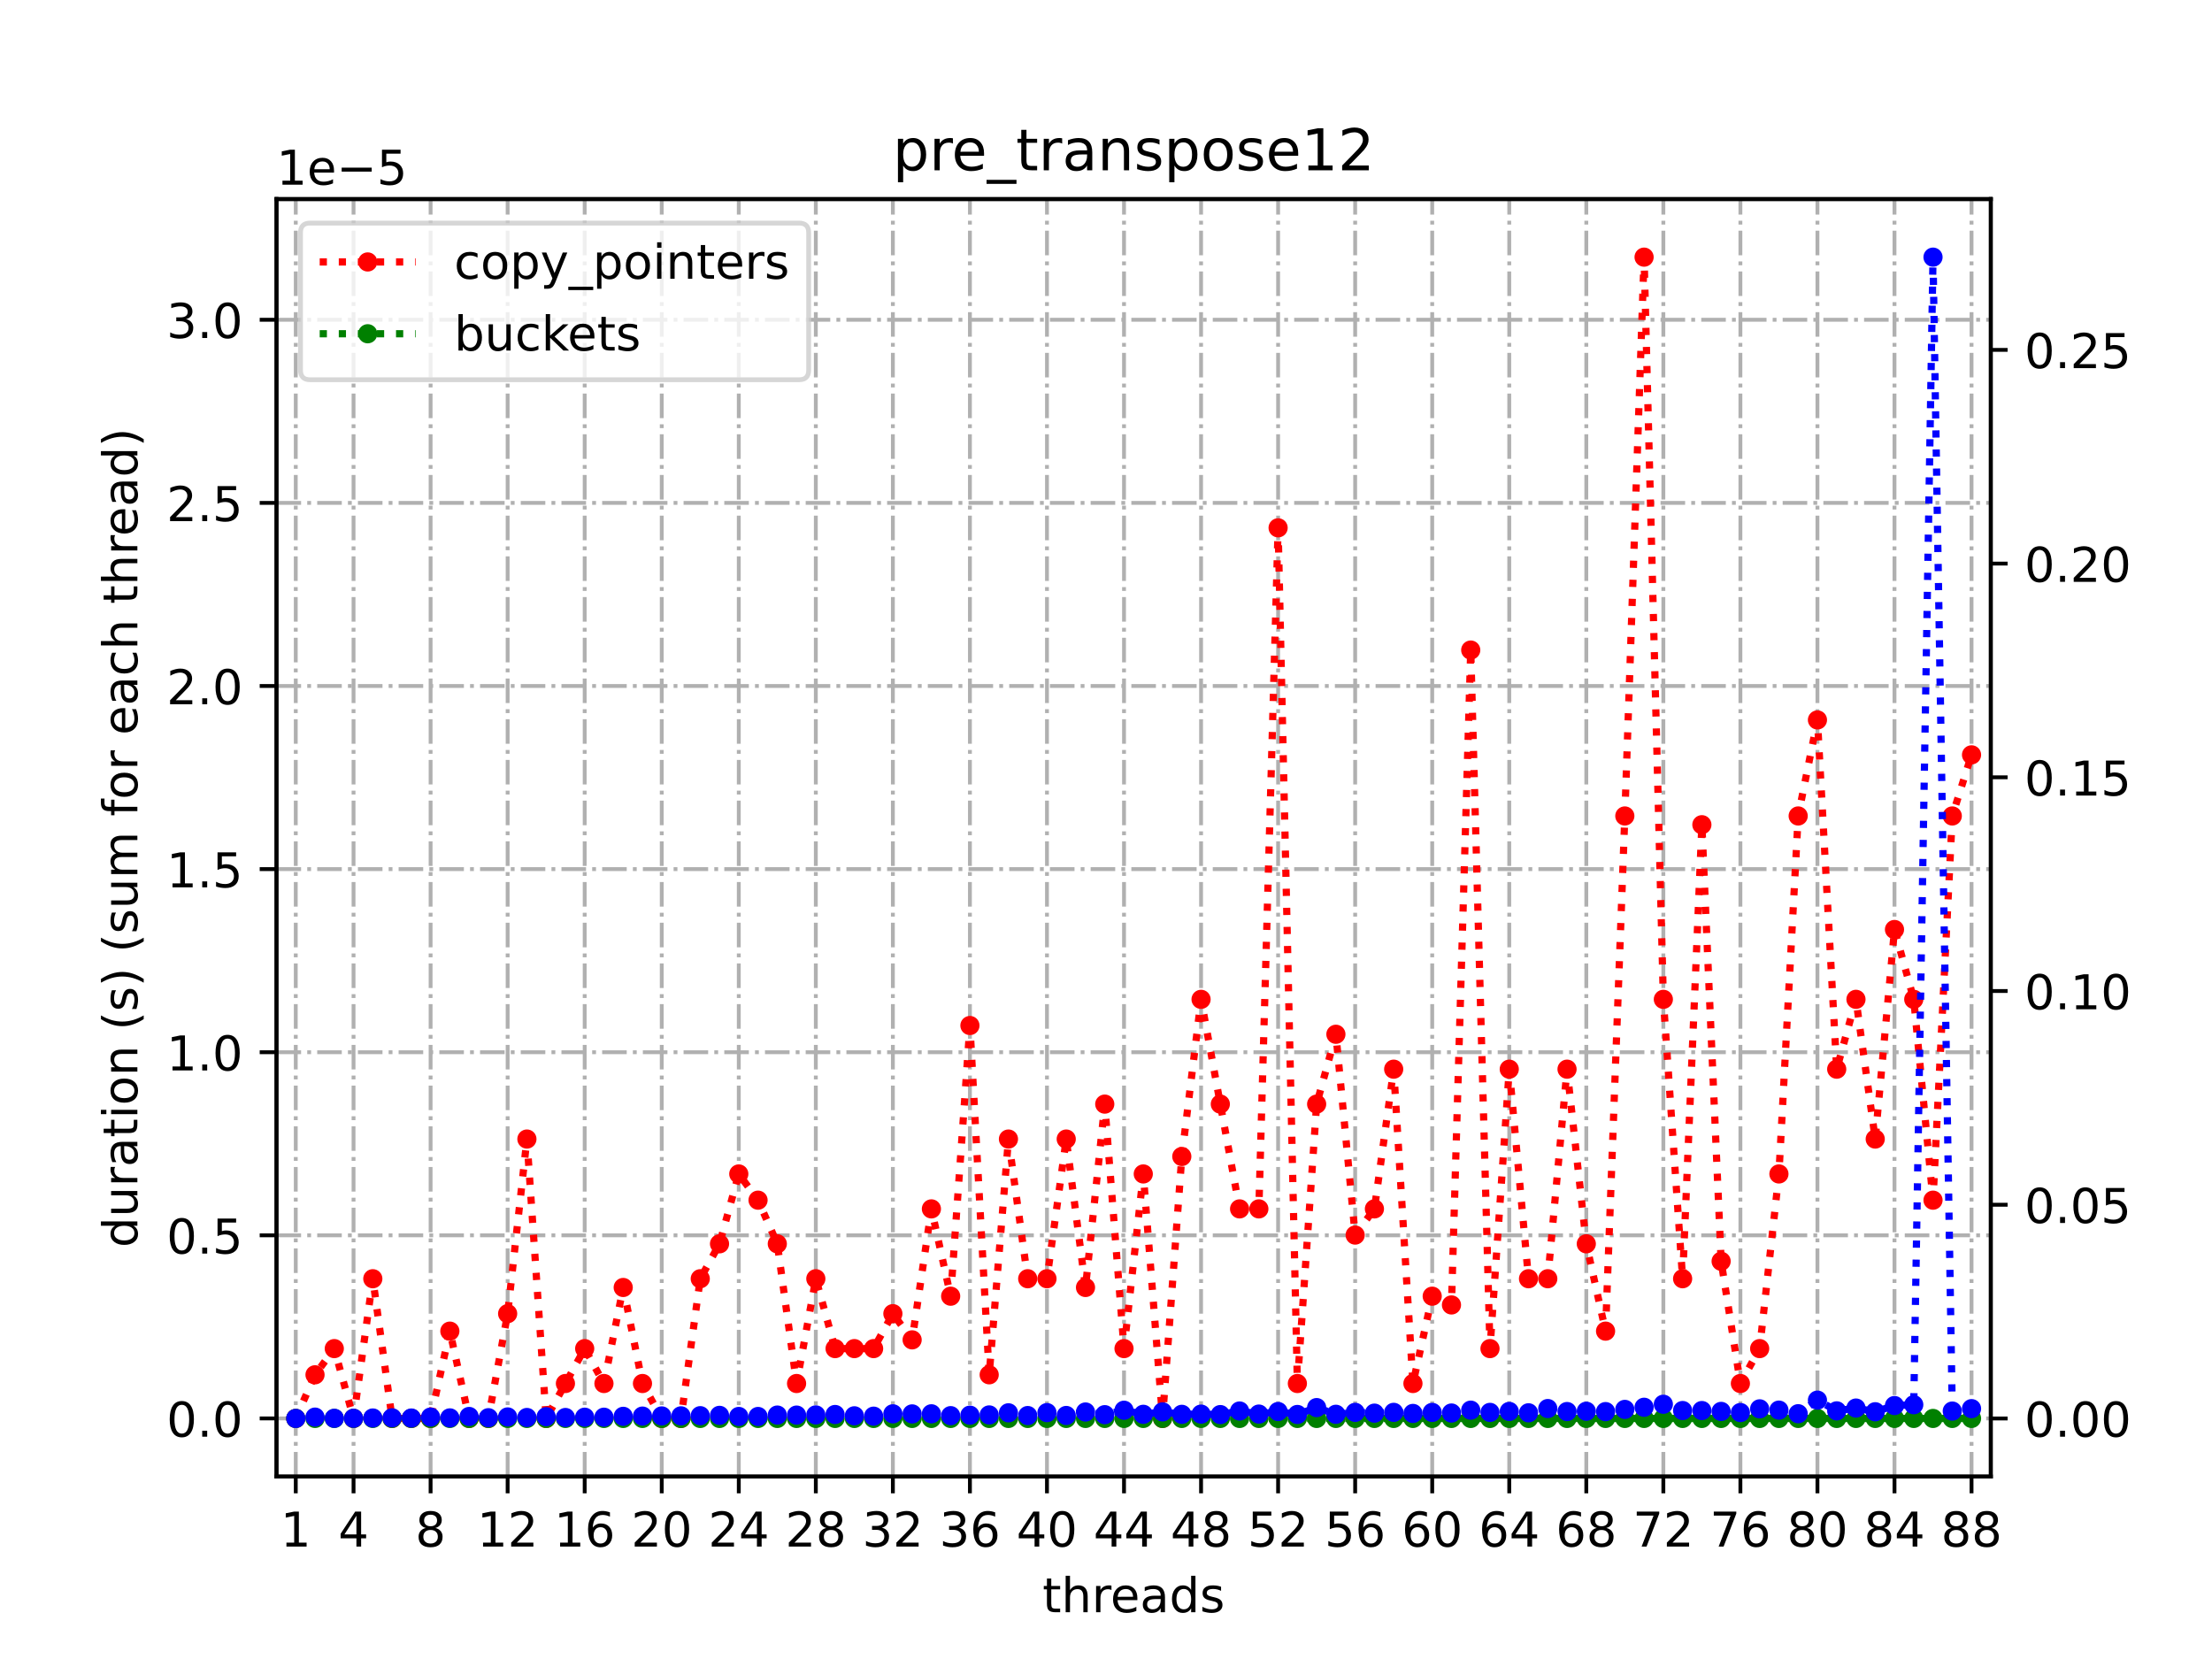 <?xml version="1.0" encoding="utf-8" standalone="no"?>
<!DOCTYPE svg PUBLIC "-//W3C//DTD SVG 1.1//EN"
  "http://www.w3.org/Graphics/SVG/1.1/DTD/svg11.dtd">
<!-- Created with matplotlib (https://matplotlib.org/) -->
<svg height="345.6pt" version="1.1" viewBox="0 0 460.8 345.6" width="460.8pt" xmlns="http://www.w3.org/2000/svg" xmlns:xlink="http://www.w3.org/1999/xlink">
 <defs>
  <style type="text/css">*{stroke-linecap:butt;stroke-linejoin:round;}</style>
 </defs>
 <g id="figure_1">
  <g id="patch_1">
   <path d="M 0 345.6 
L 460.8 345.6 
L 460.8 0 
L 0 0 
z
" style="fill:#ffffff;"/>
  </g>
  <g id="axes_1">
   <g id="patch_2">
    <path d="M 57.6 307.584 
L 414.72 307.584 
L 414.72 41.472 
L 57.6 41.472 
z
" style="fill:#ffffff;"/>
   </g>
   <g id="matplotlib.axis_1">
    <g id="xtick_1">
     <g id="line2d_1">
      <path clip-path="url(#p253faec9a7)" d="M 61.613 307.584 
L 61.613 41.472 
" style="fill:none;stroke:#b0b0b0;stroke-dasharray:5.12,1.28,0.8,1.28;stroke-dashoffset:0;stroke-width:0.8;"/>
     </g>
     <g id="line2d_2">
      <defs>
       <path d="M 0 0 
L 0 3.5 
" id="ma6b7f2420e" style="stroke:#000000;stroke-width:0.8;"/>
      </defs>
      <g>
       <use style="stroke:#000000;stroke-width:0.8;" x="61.613" xlink:href="#ma6b7f2420e" y="307.584"/>
      </g>
     </g>
     <g id="text_1">
      <!-- 1 -->
      <g transform="translate(58.431 322.182)scale(0.1 -0.1)">
       <defs>
        <path d="M 12.406 8.297 
L 28.516 8.297 
L 28.516 63.922 
L 10.984 60.406 
L 10.984 69.391 
L 28.422 72.906 
L 38.281 72.906 
L 38.281 8.297 
L 54.391 8.297 
L 54.391 0 
L 12.406 0 
z
" id="DejaVuSans-49"/>
       </defs>
       <use xlink:href="#DejaVuSans-49"/>
      </g>
     </g>
    </g>
    <g id="xtick_2">
     <g id="line2d_3">
      <path clip-path="url(#p253faec9a7)" d="M 73.65 307.584 
L 73.65 41.472 
" style="fill:none;stroke:#b0b0b0;stroke-dasharray:5.12,1.28,0.8,1.28;stroke-dashoffset:0;stroke-width:0.8;"/>
     </g>
     <g id="line2d_4">
      <g>
       <use style="stroke:#000000;stroke-width:0.8;" x="73.65" xlink:href="#ma6b7f2420e" y="307.584"/>
      </g>
     </g>
     <g id="text_2">
      <!-- 4 -->
      <g transform="translate(70.469 322.182)scale(0.1 -0.1)">
       <defs>
        <path d="M 37.797 64.312 
L 12.891 25.391 
L 37.797 25.391 
z
M 35.203 72.906 
L 47.609 72.906 
L 47.609 25.391 
L 58.016 25.391 
L 58.016 17.188 
L 47.609 17.188 
L 47.609 0 
L 37.797 0 
L 37.797 17.188 
L 4.891 17.188 
L 4.891 26.703 
z
" id="DejaVuSans-52"/>
       </defs>
       <use xlink:href="#DejaVuSans-52"/>
      </g>
     </g>
    </g>
    <g id="xtick_3">
     <g id="line2d_5">
      <path clip-path="url(#p253faec9a7)" d="M 89.701 307.584 
L 89.701 41.472 
" style="fill:none;stroke:#b0b0b0;stroke-dasharray:5.12,1.28,0.8,1.28;stroke-dashoffset:0;stroke-width:0.8;"/>
     </g>
     <g id="line2d_6">
      <g>
       <use style="stroke:#000000;stroke-width:0.8;" x="89.701" xlink:href="#ma6b7f2420e" y="307.584"/>
      </g>
     </g>
     <g id="text_3">
      <!-- 8 -->
      <g transform="translate(86.519 322.182)scale(0.1 -0.1)">
       <defs>
        <path d="M 31.781 34.625 
Q 24.75 34.625 20.719 30.859 
Q 16.703 27.094 16.703 20.516 
Q 16.703 13.922 20.719 10.156 
Q 24.75 6.391 31.781 6.391 
Q 38.812 6.391 42.859 10.172 
Q 46.922 13.969 46.922 20.516 
Q 46.922 27.094 42.891 30.859 
Q 38.875 34.625 31.781 34.625 
z
M 21.922 38.812 
Q 15.578 40.375 12.031 44.719 
Q 8.5 49.078 8.5 55.328 
Q 8.5 64.062 14.719 69.141 
Q 20.953 74.219 31.781 74.219 
Q 42.672 74.219 48.875 69.141 
Q 55.078 64.062 55.078 55.328 
Q 55.078 49.078 51.531 44.719 
Q 48 40.375 41.703 38.812 
Q 48.828 37.156 52.797 32.312 
Q 56.781 27.484 56.781 20.516 
Q 56.781 9.906 50.312 4.234 
Q 43.844 -1.422 31.781 -1.422 
Q 19.734 -1.422 13.25 4.234 
Q 6.781 9.906 6.781 20.516 
Q 6.781 27.484 10.781 32.312 
Q 14.797 37.156 21.922 38.812 
z
M 18.312 54.391 
Q 18.312 48.734 21.844 45.562 
Q 25.391 42.391 31.781 42.391 
Q 38.141 42.391 41.719 45.562 
Q 45.312 48.734 45.312 54.391 
Q 45.312 60.062 41.719 63.234 
Q 38.141 66.406 31.781 66.406 
Q 25.391 66.406 21.844 63.234 
Q 18.312 60.062 18.312 54.391 
z
" id="DejaVuSans-56"/>
       </defs>
       <use xlink:href="#DejaVuSans-56"/>
      </g>
     </g>
    </g>
    <g id="xtick_4">
     <g id="line2d_7">
      <path clip-path="url(#p253faec9a7)" d="M 105.751 307.584 
L 105.751 41.472 
" style="fill:none;stroke:#b0b0b0;stroke-dasharray:5.12,1.28,0.8,1.28;stroke-dashoffset:0;stroke-width:0.8;"/>
     </g>
     <g id="line2d_8">
      <g>
       <use style="stroke:#000000;stroke-width:0.8;" x="105.751" xlink:href="#ma6b7f2420e" y="307.584"/>
      </g>
     </g>
     <g id="text_4">
      <!-- 12 -->
      <g transform="translate(99.389 322.182)scale(0.1 -0.1)">
       <defs>
        <path d="M 19.188 8.297 
L 53.609 8.297 
L 53.609 0 
L 7.328 0 
L 7.328 8.297 
Q 12.938 14.109 22.625 23.891 
Q 32.328 33.688 34.812 36.531 
Q 39.547 41.844 41.422 45.531 
Q 43.312 49.219 43.312 52.781 
Q 43.312 58.594 39.234 62.25 
Q 35.156 65.922 28.609 65.922 
Q 23.969 65.922 18.812 64.312 
Q 13.672 62.703 7.812 59.422 
L 7.812 69.391 
Q 13.766 71.781 18.938 73 
Q 24.125 74.219 28.422 74.219 
Q 39.75 74.219 46.484 68.547 
Q 53.219 62.891 53.219 53.422 
Q 53.219 48.922 51.531 44.891 
Q 49.859 40.875 45.406 35.406 
Q 44.188 33.984 37.641 27.219 
Q 31.109 20.453 19.188 8.297 
z
" id="DejaVuSans-50"/>
       </defs>
       <use xlink:href="#DejaVuSans-49"/>
       <use x="63.623" xlink:href="#DejaVuSans-50"/>
      </g>
     </g>
    </g>
    <g id="xtick_5">
     <g id="line2d_9">
      <path clip-path="url(#p253faec9a7)" d="M 121.801 307.584 
L 121.801 41.472 
" style="fill:none;stroke:#b0b0b0;stroke-dasharray:5.12,1.28,0.8,1.28;stroke-dashoffset:0;stroke-width:0.8;"/>
     </g>
     <g id="line2d_10">
      <g>
       <use style="stroke:#000000;stroke-width:0.8;" x="121.801" xlink:href="#ma6b7f2420e" y="307.584"/>
      </g>
     </g>
     <g id="text_5">
      <!-- 16 -->
      <g transform="translate(115.439 322.182)scale(0.1 -0.1)">
       <defs>
        <path d="M 33.016 40.375 
Q 26.375 40.375 22.484 35.828 
Q 18.609 31.297 18.609 23.391 
Q 18.609 15.531 22.484 10.953 
Q 26.375 6.391 33.016 6.391 
Q 39.656 6.391 43.531 10.953 
Q 47.406 15.531 47.406 23.391 
Q 47.406 31.297 43.531 35.828 
Q 39.656 40.375 33.016 40.375 
z
M 52.594 71.297 
L 52.594 62.312 
Q 48.875 64.062 45.094 64.984 
Q 41.312 65.922 37.594 65.922 
Q 27.828 65.922 22.672 59.328 
Q 17.531 52.734 16.797 39.406 
Q 19.672 43.656 24.016 45.922 
Q 28.375 48.188 33.594 48.188 
Q 44.578 48.188 50.953 41.516 
Q 57.328 34.859 57.328 23.391 
Q 57.328 12.156 50.688 5.359 
Q 44.047 -1.422 33.016 -1.422 
Q 20.359 -1.422 13.672 8.266 
Q 6.984 17.969 6.984 36.375 
Q 6.984 53.656 15.188 63.938 
Q 23.391 74.219 37.203 74.219 
Q 40.922 74.219 44.703 73.484 
Q 48.484 72.75 52.594 71.297 
z
" id="DejaVuSans-54"/>
       </defs>
       <use xlink:href="#DejaVuSans-49"/>
       <use x="63.623" xlink:href="#DejaVuSans-54"/>
      </g>
     </g>
    </g>
    <g id="xtick_6">
     <g id="line2d_11">
      <path clip-path="url(#p253faec9a7)" d="M 137.852 307.584 
L 137.852 41.472 
" style="fill:none;stroke:#b0b0b0;stroke-dasharray:5.12,1.28,0.8,1.28;stroke-dashoffset:0;stroke-width:0.8;"/>
     </g>
     <g id="line2d_12">
      <g>
       <use style="stroke:#000000;stroke-width:0.8;" x="137.852" xlink:href="#ma6b7f2420e" y="307.584"/>
      </g>
     </g>
     <g id="text_6">
      <!-- 20 -->
      <g transform="translate(131.489 322.182)scale(0.1 -0.1)">
       <defs>
        <path d="M 31.781 66.406 
Q 24.172 66.406 20.328 58.906 
Q 16.5 51.422 16.5 36.375 
Q 16.5 21.391 20.328 13.891 
Q 24.172 6.391 31.781 6.391 
Q 39.453 6.391 43.281 13.891 
Q 47.125 21.391 47.125 36.375 
Q 47.125 51.422 43.281 58.906 
Q 39.453 66.406 31.781 66.406 
z
M 31.781 74.219 
Q 44.047 74.219 50.516 64.516 
Q 56.984 54.828 56.984 36.375 
Q 56.984 17.969 50.516 8.266 
Q 44.047 -1.422 31.781 -1.422 
Q 19.531 -1.422 13.062 8.266 
Q 6.594 17.969 6.594 36.375 
Q 6.594 54.828 13.062 64.516 
Q 19.531 74.219 31.781 74.219 
z
" id="DejaVuSans-48"/>
       </defs>
       <use xlink:href="#DejaVuSans-50"/>
       <use x="63.623" xlink:href="#DejaVuSans-48"/>
      </g>
     </g>
    </g>
    <g id="xtick_7">
     <g id="line2d_13">
      <path clip-path="url(#p253faec9a7)" d="M 153.902 307.584 
L 153.902 41.472 
" style="fill:none;stroke:#b0b0b0;stroke-dasharray:5.12,1.28,0.8,1.28;stroke-dashoffset:0;stroke-width:0.8;"/>
     </g>
     <g id="line2d_14">
      <g>
       <use style="stroke:#000000;stroke-width:0.8;" x="153.902" xlink:href="#ma6b7f2420e" y="307.584"/>
      </g>
     </g>
     <g id="text_7">
      <!-- 24 -->
      <g transform="translate(147.54 322.182)scale(0.1 -0.1)">
       <use xlink:href="#DejaVuSans-50"/>
       <use x="63.623" xlink:href="#DejaVuSans-52"/>
      </g>
     </g>
    </g>
    <g id="xtick_8">
     <g id="line2d_15">
      <path clip-path="url(#p253faec9a7)" d="M 169.952 307.584 
L 169.952 41.472 
" style="fill:none;stroke:#b0b0b0;stroke-dasharray:5.12,1.28,0.8,1.28;stroke-dashoffset:0;stroke-width:0.8;"/>
     </g>
     <g id="line2d_16">
      <g>
       <use style="stroke:#000000;stroke-width:0.8;" x="169.952" xlink:href="#ma6b7f2420e" y="307.584"/>
      </g>
     </g>
     <g id="text_8">
      <!-- 28 -->
      <g transform="translate(163.59 322.182)scale(0.1 -0.1)">
       <use xlink:href="#DejaVuSans-50"/>
       <use x="63.623" xlink:href="#DejaVuSans-56"/>
      </g>
     </g>
    </g>
    <g id="xtick_9">
     <g id="line2d_17">
      <path clip-path="url(#p253faec9a7)" d="M 186.003 307.584 
L 186.003 41.472 
" style="fill:none;stroke:#b0b0b0;stroke-dasharray:5.12,1.28,0.8,1.28;stroke-dashoffset:0;stroke-width:0.8;"/>
     </g>
     <g id="line2d_18">
      <g>
       <use style="stroke:#000000;stroke-width:0.8;" x="186.003" xlink:href="#ma6b7f2420e" y="307.584"/>
      </g>
     </g>
     <g id="text_9">
      <!-- 32 -->
      <g transform="translate(179.64 322.182)scale(0.1 -0.1)">
       <defs>
        <path d="M 40.578 39.312 
Q 47.656 37.797 51.625 33 
Q 55.609 28.219 55.609 21.188 
Q 55.609 10.406 48.188 4.484 
Q 40.766 -1.422 27.094 -1.422 
Q 22.516 -1.422 17.656 -0.516 
Q 12.797 0.391 7.625 2.203 
L 7.625 11.719 
Q 11.719 9.328 16.594 8.109 
Q 21.484 6.891 26.812 6.891 
Q 36.078 6.891 40.938 10.547 
Q 45.797 14.203 45.797 21.188 
Q 45.797 27.641 41.281 31.266 
Q 36.766 34.906 28.719 34.906 
L 20.219 34.906 
L 20.219 43.016 
L 29.109 43.016 
Q 36.375 43.016 40.234 45.922 
Q 44.094 48.828 44.094 54.297 
Q 44.094 59.906 40.109 62.906 
Q 36.141 65.922 28.719 65.922 
Q 24.656 65.922 20.016 65.031 
Q 15.375 64.156 9.812 62.312 
L 9.812 71.094 
Q 15.438 72.656 20.344 73.438 
Q 25.25 74.219 29.594 74.219 
Q 40.828 74.219 47.359 69.109 
Q 53.906 64.016 53.906 55.328 
Q 53.906 49.266 50.438 45.094 
Q 46.969 40.922 40.578 39.312 
z
" id="DejaVuSans-51"/>
       </defs>
       <use xlink:href="#DejaVuSans-51"/>
       <use x="63.623" xlink:href="#DejaVuSans-50"/>
      </g>
     </g>
    </g>
    <g id="xtick_10">
     <g id="line2d_19">
      <path clip-path="url(#p253faec9a7)" d="M 202.053 307.584 
L 202.053 41.472 
" style="fill:none;stroke:#b0b0b0;stroke-dasharray:5.12,1.28,0.8,1.28;stroke-dashoffset:0;stroke-width:0.8;"/>
     </g>
     <g id="line2d_20">
      <g>
       <use style="stroke:#000000;stroke-width:0.8;" x="202.053" xlink:href="#ma6b7f2420e" y="307.584"/>
      </g>
     </g>
     <g id="text_10">
      <!-- 36 -->
      <g transform="translate(195.691 322.182)scale(0.1 -0.1)">
       <use xlink:href="#DejaVuSans-51"/>
       <use x="63.623" xlink:href="#DejaVuSans-54"/>
      </g>
     </g>
    </g>
    <g id="xtick_11">
     <g id="line2d_21">
      <path clip-path="url(#p253faec9a7)" d="M 218.103 307.584 
L 218.103 41.472 
" style="fill:none;stroke:#b0b0b0;stroke-dasharray:5.12,1.28,0.8,1.28;stroke-dashoffset:0;stroke-width:0.8;"/>
     </g>
     <g id="line2d_22">
      <g>
       <use style="stroke:#000000;stroke-width:0.8;" x="218.103" xlink:href="#ma6b7f2420e" y="307.584"/>
      </g>
     </g>
     <g id="text_11">
      <!-- 40 -->
      <g transform="translate(211.741 322.182)scale(0.1 -0.1)">
       <use xlink:href="#DejaVuSans-52"/>
       <use x="63.623" xlink:href="#DejaVuSans-48"/>
      </g>
     </g>
    </g>
    <g id="xtick_12">
     <g id="line2d_23">
      <path clip-path="url(#p253faec9a7)" d="M 234.154 307.584 
L 234.154 41.472 
" style="fill:none;stroke:#b0b0b0;stroke-dasharray:5.12,1.28,0.8,1.28;stroke-dashoffset:0;stroke-width:0.8;"/>
     </g>
     <g id="line2d_24">
      <g>
       <use style="stroke:#000000;stroke-width:0.8;" x="234.154" xlink:href="#ma6b7f2420e" y="307.584"/>
      </g>
     </g>
     <g id="text_12">
      <!-- 44 -->
      <g transform="translate(227.791 322.182)scale(0.1 -0.1)">
       <use xlink:href="#DejaVuSans-52"/>
       <use x="63.623" xlink:href="#DejaVuSans-52"/>
      </g>
     </g>
    </g>
    <g id="xtick_13">
     <g id="line2d_25">
      <path clip-path="url(#p253faec9a7)" d="M 250.204 307.584 
L 250.204 41.472 
" style="fill:none;stroke:#b0b0b0;stroke-dasharray:5.12,1.28,0.8,1.28;stroke-dashoffset:0;stroke-width:0.8;"/>
     </g>
     <g id="line2d_26">
      <g>
       <use style="stroke:#000000;stroke-width:0.8;" x="250.204" xlink:href="#ma6b7f2420e" y="307.584"/>
      </g>
     </g>
     <g id="text_13">
      <!-- 48 -->
      <g transform="translate(243.842 322.182)scale(0.1 -0.1)">
       <use xlink:href="#DejaVuSans-52"/>
       <use x="63.623" xlink:href="#DejaVuSans-56"/>
      </g>
     </g>
    </g>
    <g id="xtick_14">
     <g id="line2d_27">
      <path clip-path="url(#p253faec9a7)" d="M 266.254 307.584 
L 266.254 41.472 
" style="fill:none;stroke:#b0b0b0;stroke-dasharray:5.12,1.28,0.8,1.28;stroke-dashoffset:0;stroke-width:0.8;"/>
     </g>
     <g id="line2d_28">
      <g>
       <use style="stroke:#000000;stroke-width:0.8;" x="266.254" xlink:href="#ma6b7f2420e" y="307.584"/>
      </g>
     </g>
     <g id="text_14">
      <!-- 52 -->
      <g transform="translate(259.892 322.182)scale(0.1 -0.1)">
       <defs>
        <path d="M 10.797 72.906 
L 49.516 72.906 
L 49.516 64.594 
L 19.828 64.594 
L 19.828 46.734 
Q 21.969 47.469 24.109 47.828 
Q 26.266 48.188 28.422 48.188 
Q 40.625 48.188 47.75 41.5 
Q 54.891 34.812 54.891 23.391 
Q 54.891 11.625 47.562 5.094 
Q 40.234 -1.422 26.906 -1.422 
Q 22.312 -1.422 17.547 -0.641 
Q 12.797 0.141 7.719 1.703 
L 7.719 11.625 
Q 12.109 9.234 16.797 8.062 
Q 21.484 6.891 26.703 6.891 
Q 35.156 6.891 40.078 11.328 
Q 45.016 15.766 45.016 23.391 
Q 45.016 31 40.078 35.438 
Q 35.156 39.891 26.703 39.891 
Q 22.75 39.891 18.812 39.016 
Q 14.891 38.141 10.797 36.281 
z
" id="DejaVuSans-53"/>
       </defs>
       <use xlink:href="#DejaVuSans-53"/>
       <use x="63.623" xlink:href="#DejaVuSans-50"/>
      </g>
     </g>
    </g>
    <g id="xtick_15">
     <g id="line2d_29">
      <path clip-path="url(#p253faec9a7)" d="M 282.305 307.584 
L 282.305 41.472 
" style="fill:none;stroke:#b0b0b0;stroke-dasharray:5.12,1.28,0.8,1.28;stroke-dashoffset:0;stroke-width:0.8;"/>
     </g>
     <g id="line2d_30">
      <g>
       <use style="stroke:#000000;stroke-width:0.8;" x="282.305" xlink:href="#ma6b7f2420e" y="307.584"/>
      </g>
     </g>
     <g id="text_15">
      <!-- 56 -->
      <g transform="translate(275.942 322.182)scale(0.1 -0.1)">
       <use xlink:href="#DejaVuSans-53"/>
       <use x="63.623" xlink:href="#DejaVuSans-54"/>
      </g>
     </g>
    </g>
    <g id="xtick_16">
     <g id="line2d_31">
      <path clip-path="url(#p253faec9a7)" d="M 298.355 307.584 
L 298.355 41.472 
" style="fill:none;stroke:#b0b0b0;stroke-dasharray:5.12,1.28,0.8,1.28;stroke-dashoffset:0;stroke-width:0.8;"/>
     </g>
     <g id="line2d_32">
      <g>
       <use style="stroke:#000000;stroke-width:0.8;" x="298.355" xlink:href="#ma6b7f2420e" y="307.584"/>
      </g>
     </g>
     <g id="text_16">
      <!-- 60 -->
      <g transform="translate(291.993 322.182)scale(0.1 -0.1)">
       <use xlink:href="#DejaVuSans-54"/>
       <use x="63.623" xlink:href="#DejaVuSans-48"/>
      </g>
     </g>
    </g>
    <g id="xtick_17">
     <g id="line2d_33">
      <path clip-path="url(#p253faec9a7)" d="M 314.405 307.584 
L 314.405 41.472 
" style="fill:none;stroke:#b0b0b0;stroke-dasharray:5.12,1.28,0.8,1.28;stroke-dashoffset:0;stroke-width:0.8;"/>
     </g>
     <g id="line2d_34">
      <g>
       <use style="stroke:#000000;stroke-width:0.8;" x="314.405" xlink:href="#ma6b7f2420e" y="307.584"/>
      </g>
     </g>
     <g id="text_17">
      <!-- 64 -->
      <g transform="translate(308.043 322.182)scale(0.1 -0.1)">
       <use xlink:href="#DejaVuSans-54"/>
       <use x="63.623" xlink:href="#DejaVuSans-52"/>
      </g>
     </g>
    </g>
    <g id="xtick_18">
     <g id="line2d_35">
      <path clip-path="url(#p253faec9a7)" d="M 330.456 307.584 
L 330.456 41.472 
" style="fill:none;stroke:#b0b0b0;stroke-dasharray:5.12,1.28,0.8,1.28;stroke-dashoffset:0;stroke-width:0.8;"/>
     </g>
     <g id="line2d_36">
      <g>
       <use style="stroke:#000000;stroke-width:0.8;" x="330.456" xlink:href="#ma6b7f2420e" y="307.584"/>
      </g>
     </g>
     <g id="text_18">
      <!-- 68 -->
      <g transform="translate(324.093 322.182)scale(0.1 -0.1)">
       <use xlink:href="#DejaVuSans-54"/>
       <use x="63.623" xlink:href="#DejaVuSans-56"/>
      </g>
     </g>
    </g>
    <g id="xtick_19">
     <g id="line2d_37">
      <path clip-path="url(#p253faec9a7)" d="M 346.506 307.584 
L 346.506 41.472 
" style="fill:none;stroke:#b0b0b0;stroke-dasharray:5.12,1.28,0.8,1.28;stroke-dashoffset:0;stroke-width:0.8;"/>
     </g>
     <g id="line2d_38">
      <g>
       <use style="stroke:#000000;stroke-width:0.8;" x="346.506" xlink:href="#ma6b7f2420e" y="307.584"/>
      </g>
     </g>
     <g id="text_19">
      <!-- 72 -->
      <g transform="translate(340.144 322.182)scale(0.1 -0.1)">
       <defs>
        <path d="M 8.203 72.906 
L 55.078 72.906 
L 55.078 68.703 
L 28.609 0 
L 18.312 0 
L 43.219 64.594 
L 8.203 64.594 
z
" id="DejaVuSans-55"/>
       </defs>
       <use xlink:href="#DejaVuSans-55"/>
       <use x="63.623" xlink:href="#DejaVuSans-50"/>
      </g>
     </g>
    </g>
    <g id="xtick_20">
     <g id="line2d_39">
      <path clip-path="url(#p253faec9a7)" d="M 362.556 307.584 
L 362.556 41.472 
" style="fill:none;stroke:#b0b0b0;stroke-dasharray:5.12,1.28,0.8,1.28;stroke-dashoffset:0;stroke-width:0.8;"/>
     </g>
     <g id="line2d_40">
      <g>
       <use style="stroke:#000000;stroke-width:0.8;" x="362.556" xlink:href="#ma6b7f2420e" y="307.584"/>
      </g>
     </g>
     <g id="text_20">
      <!-- 76 -->
      <g transform="translate(356.194 322.182)scale(0.1 -0.1)">
       <use xlink:href="#DejaVuSans-55"/>
       <use x="63.623" xlink:href="#DejaVuSans-54"/>
      </g>
     </g>
    </g>
    <g id="xtick_21">
     <g id="line2d_41">
      <path clip-path="url(#p253faec9a7)" d="M 378.607 307.584 
L 378.607 41.472 
" style="fill:none;stroke:#b0b0b0;stroke-dasharray:5.12,1.28,0.8,1.28;stroke-dashoffset:0;stroke-width:0.8;"/>
     </g>
     <g id="line2d_42">
      <g>
       <use style="stroke:#000000;stroke-width:0.8;" x="378.607" xlink:href="#ma6b7f2420e" y="307.584"/>
      </g>
     </g>
     <g id="text_21">
      <!-- 80 -->
      <g transform="translate(372.244 322.182)scale(0.1 -0.1)">
       <use xlink:href="#DejaVuSans-56"/>
       <use x="63.623" xlink:href="#DejaVuSans-48"/>
      </g>
     </g>
    </g>
    <g id="xtick_22">
     <g id="line2d_43">
      <path clip-path="url(#p253faec9a7)" d="M 394.657 307.584 
L 394.657 41.472 
" style="fill:none;stroke:#b0b0b0;stroke-dasharray:5.12,1.28,0.8,1.28;stroke-dashoffset:0;stroke-width:0.8;"/>
     </g>
     <g id="line2d_44">
      <g>
       <use style="stroke:#000000;stroke-width:0.8;" x="394.657" xlink:href="#ma6b7f2420e" y="307.584"/>
      </g>
     </g>
     <g id="text_22">
      <!-- 84 -->
      <g transform="translate(388.295 322.182)scale(0.1 -0.1)">
       <use xlink:href="#DejaVuSans-56"/>
       <use x="63.623" xlink:href="#DejaVuSans-52"/>
      </g>
     </g>
    </g>
    <g id="xtick_23">
     <g id="line2d_45">
      <path clip-path="url(#p253faec9a7)" d="M 410.707 307.584 
L 410.707 41.472 
" style="fill:none;stroke:#b0b0b0;stroke-dasharray:5.12,1.28,0.8,1.28;stroke-dashoffset:0;stroke-width:0.8;"/>
     </g>
     <g id="line2d_46">
      <g>
       <use style="stroke:#000000;stroke-width:0.8;" x="410.707" xlink:href="#ma6b7f2420e" y="307.584"/>
      </g>
     </g>
     <g id="text_23">
      <!-- 88 -->
      <g transform="translate(404.345 322.182)scale(0.1 -0.1)">
       <use xlink:href="#DejaVuSans-56"/>
       <use x="63.623" xlink:href="#DejaVuSans-56"/>
      </g>
     </g>
    </g>
    <g id="text_24">
     <!-- threads -->
     <g transform="translate(217.169 335.861)scale(0.1 -0.1)">
      <defs>
       <path d="M 18.312 70.219 
L 18.312 54.688 
L 36.812 54.688 
L 36.812 47.703 
L 18.312 47.703 
L 18.312 18.016 
Q 18.312 11.328 20.141 9.422 
Q 21.969 7.516 27.594 7.516 
L 36.812 7.516 
L 36.812 0 
L 27.594 0 
Q 17.188 0 13.234 3.875 
Q 9.281 7.766 9.281 18.016 
L 9.281 47.703 
L 2.688 47.703 
L 2.688 54.688 
L 9.281 54.688 
L 9.281 70.219 
z
" id="DejaVuSans-116"/>
       <path d="M 54.891 33.016 
L 54.891 0 
L 45.906 0 
L 45.906 32.719 
Q 45.906 40.484 42.875 44.328 
Q 39.844 48.188 33.797 48.188 
Q 26.516 48.188 22.312 43.547 
Q 18.109 38.922 18.109 30.906 
L 18.109 0 
L 9.078 0 
L 9.078 75.984 
L 18.109 75.984 
L 18.109 46.188 
Q 21.344 51.125 25.703 53.562 
Q 30.078 56 35.797 56 
Q 45.219 56 50.047 50.172 
Q 54.891 44.344 54.891 33.016 
z
" id="DejaVuSans-104"/>
       <path d="M 41.109 46.297 
Q 39.594 47.172 37.812 47.578 
Q 36.031 48 33.891 48 
Q 26.266 48 22.188 43.047 
Q 18.109 38.094 18.109 28.812 
L 18.109 0 
L 9.078 0 
L 9.078 54.688 
L 18.109 54.688 
L 18.109 46.188 
Q 20.953 51.172 25.484 53.578 
Q 30.031 56 36.531 56 
Q 37.453 56 38.578 55.875 
Q 39.703 55.766 41.062 55.516 
z
" id="DejaVuSans-114"/>
       <path d="M 56.203 29.594 
L 56.203 25.203 
L 14.891 25.203 
Q 15.484 15.922 20.484 11.062 
Q 25.484 6.203 34.422 6.203 
Q 39.594 6.203 44.453 7.469 
Q 49.312 8.734 54.109 11.281 
L 54.109 2.781 
Q 49.266 0.734 44.188 -0.344 
Q 39.109 -1.422 33.891 -1.422 
Q 20.797 -1.422 13.156 6.188 
Q 5.516 13.812 5.516 26.812 
Q 5.516 40.234 12.766 48.109 
Q 20.016 56 32.328 56 
Q 43.359 56 49.781 48.891 
Q 56.203 41.797 56.203 29.594 
z
M 47.219 32.234 
Q 47.125 39.594 43.094 43.984 
Q 39.062 48.391 32.422 48.391 
Q 24.906 48.391 20.391 44.141 
Q 15.875 39.891 15.188 32.172 
z
" id="DejaVuSans-101"/>
       <path d="M 34.281 27.484 
Q 23.391 27.484 19.188 25 
Q 14.984 22.516 14.984 16.5 
Q 14.984 11.719 18.141 8.906 
Q 21.297 6.109 26.703 6.109 
Q 34.188 6.109 38.703 11.406 
Q 43.219 16.703 43.219 25.484 
L 43.219 27.484 
z
M 52.203 31.203 
L 52.203 0 
L 43.219 0 
L 43.219 8.297 
Q 40.141 3.328 35.547 0.953 
Q 30.953 -1.422 24.312 -1.422 
Q 15.922 -1.422 10.953 3.297 
Q 6 8.016 6 15.922 
Q 6 25.141 12.172 29.828 
Q 18.359 34.516 30.609 34.516 
L 43.219 34.516 
L 43.219 35.406 
Q 43.219 41.609 39.141 45 
Q 35.062 48.391 27.688 48.391 
Q 23 48.391 18.547 47.266 
Q 14.109 46.141 10.016 43.891 
L 10.016 52.203 
Q 14.938 54.109 19.578 55.047 
Q 24.219 56 28.609 56 
Q 40.484 56 46.344 49.844 
Q 52.203 43.703 52.203 31.203 
z
" id="DejaVuSans-97"/>
       <path d="M 45.406 46.391 
L 45.406 75.984 
L 54.391 75.984 
L 54.391 0 
L 45.406 0 
L 45.406 8.203 
Q 42.578 3.328 38.25 0.953 
Q 33.938 -1.422 27.875 -1.422 
Q 17.969 -1.422 11.734 6.484 
Q 5.516 14.406 5.516 27.297 
Q 5.516 40.188 11.734 48.094 
Q 17.969 56 27.875 56 
Q 33.938 56 38.25 53.625 
Q 42.578 51.266 45.406 46.391 
z
M 14.797 27.297 
Q 14.797 17.391 18.875 11.75 
Q 22.953 6.109 30.078 6.109 
Q 37.203 6.109 41.297 11.75 
Q 45.406 17.391 45.406 27.297 
Q 45.406 37.203 41.297 42.844 
Q 37.203 48.484 30.078 48.484 
Q 22.953 48.484 18.875 42.844 
Q 14.797 37.203 14.797 27.297 
z
" id="DejaVuSans-100"/>
       <path d="M 44.281 53.078 
L 44.281 44.578 
Q 40.484 46.531 36.375 47.5 
Q 32.281 48.484 27.875 48.484 
Q 21.188 48.484 17.844 46.438 
Q 14.5 44.391 14.5 40.281 
Q 14.5 37.156 16.891 35.375 
Q 19.281 33.594 26.516 31.984 
L 29.594 31.297 
Q 39.156 29.25 43.188 25.516 
Q 47.219 21.781 47.219 15.094 
Q 47.219 7.469 41.188 3.016 
Q 35.156 -1.422 24.609 -1.422 
Q 20.219 -1.422 15.453 -0.562 
Q 10.688 0.297 5.422 2 
L 5.422 11.281 
Q 10.406 8.688 15.234 7.391 
Q 20.062 6.109 24.812 6.109 
Q 31.156 6.109 34.562 8.281 
Q 37.984 10.453 37.984 14.406 
Q 37.984 18.062 35.516 20.016 
Q 33.062 21.969 24.703 23.781 
L 21.578 24.516 
Q 13.234 26.266 9.516 29.906 
Q 5.812 33.547 5.812 39.891 
Q 5.812 47.609 11.281 51.797 
Q 16.75 56 26.812 56 
Q 31.781 56 36.172 55.266 
Q 40.578 54.547 44.281 53.078 
z
" id="DejaVuSans-115"/>
      </defs>
      <use xlink:href="#DejaVuSans-116"/>
      <use x="39.209" xlink:href="#DejaVuSans-104"/>
      <use x="102.588" xlink:href="#DejaVuSans-114"/>
      <use x="141.451" xlink:href="#DejaVuSans-101"/>
      <use x="202.975" xlink:href="#DejaVuSans-97"/>
      <use x="264.254" xlink:href="#DejaVuSans-100"/>
      <use x="327.73" xlink:href="#DejaVuSans-115"/>
     </g>
    </g>
   </g>
   <g id="matplotlib.axis_2">
    <g id="ytick_1">
     <g id="line2d_47">
      <path clip-path="url(#p253faec9a7)" d="M 57.6 295.488 
L 414.72 295.488 
" style="fill:none;stroke:#b0b0b0;stroke-dasharray:5.12,1.28,0.8,1.28;stroke-dashoffset:0;stroke-width:0.8;"/>
     </g>
     <g id="line2d_48">
      <defs>
       <path d="M 0 0 
L -3.5 0 
" id="m8ce866a52a" style="stroke:#000000;stroke-width:0.8;"/>
      </defs>
      <g>
       <use style="stroke:#000000;stroke-width:0.8;" x="57.6" xlink:href="#m8ce866a52a" y="295.488"/>
      </g>
     </g>
     <g id="text_25">
      <!-- 0.0 -->
      <g transform="translate(34.697 299.287)scale(0.1 -0.1)">
       <defs>
        <path d="M 10.688 12.406 
L 21 12.406 
L 21 0 
L 10.688 0 
z
" id="DejaVuSans-46"/>
       </defs>
       <use xlink:href="#DejaVuSans-48"/>
       <use x="63.623" xlink:href="#DejaVuSans-46"/>
       <use x="95.41" xlink:href="#DejaVuSans-48"/>
      </g>
     </g>
    </g>
    <g id="ytick_2">
     <g id="line2d_49">
      <path clip-path="url(#p253faec9a7)" d="M 57.6 257.342 
L 414.72 257.342 
" style="fill:none;stroke:#b0b0b0;stroke-dasharray:5.12,1.28,0.8,1.28;stroke-dashoffset:0;stroke-width:0.8;"/>
     </g>
     <g id="line2d_50">
      <g>
       <use style="stroke:#000000;stroke-width:0.8;" x="57.6" xlink:href="#m8ce866a52a" y="257.342"/>
      </g>
     </g>
     <g id="text_26">
      <!-- 0.5 -->
      <g transform="translate(34.697 261.142)scale(0.1 -0.1)">
       <use xlink:href="#DejaVuSans-48"/>
       <use x="63.623" xlink:href="#DejaVuSans-46"/>
       <use x="95.41" xlink:href="#DejaVuSans-53"/>
      </g>
     </g>
    </g>
    <g id="ytick_3">
     <g id="line2d_51">
      <path clip-path="url(#p253faec9a7)" d="M 57.6 219.197 
L 414.72 219.197 
" style="fill:none;stroke:#b0b0b0;stroke-dasharray:5.12,1.28,0.8,1.28;stroke-dashoffset:0;stroke-width:0.8;"/>
     </g>
     <g id="line2d_52">
      <g>
       <use style="stroke:#000000;stroke-width:0.8;" x="57.6" xlink:href="#m8ce866a52a" y="219.197"/>
      </g>
     </g>
     <g id="text_27">
      <!-- 1.0 -->
      <g transform="translate(34.697 222.996)scale(0.1 -0.1)">
       <use xlink:href="#DejaVuSans-49"/>
       <use x="63.623" xlink:href="#DejaVuSans-46"/>
       <use x="95.41" xlink:href="#DejaVuSans-48"/>
      </g>
     </g>
    </g>
    <g id="ytick_4">
     <g id="line2d_53">
      <path clip-path="url(#p253faec9a7)" d="M 57.6 181.051 
L 414.72 181.051 
" style="fill:none;stroke:#b0b0b0;stroke-dasharray:5.12,1.28,0.8,1.28;stroke-dashoffset:0;stroke-width:0.8;"/>
     </g>
     <g id="line2d_54">
      <g>
       <use style="stroke:#000000;stroke-width:0.8;" x="57.6" xlink:href="#m8ce866a52a" y="181.051"/>
      </g>
     </g>
     <g id="text_28">
      <!-- 1.5 -->
      <g transform="translate(34.697 184.85)scale(0.1 -0.1)">
       <use xlink:href="#DejaVuSans-49"/>
       <use x="63.623" xlink:href="#DejaVuSans-46"/>
       <use x="95.41" xlink:href="#DejaVuSans-53"/>
      </g>
     </g>
    </g>
    <g id="ytick_5">
     <g id="line2d_55">
      <path clip-path="url(#p253faec9a7)" d="M 57.6 142.905 
L 414.72 142.905 
" style="fill:none;stroke:#b0b0b0;stroke-dasharray:5.12,1.28,0.8,1.28;stroke-dashoffset:0;stroke-width:0.8;"/>
     </g>
     <g id="line2d_56">
      <g>
       <use style="stroke:#000000;stroke-width:0.8;" x="57.6" xlink:href="#m8ce866a52a" y="142.905"/>
      </g>
     </g>
     <g id="text_29">
      <!-- 2.0 -->
      <g transform="translate(34.697 146.704)scale(0.1 -0.1)">
       <use xlink:href="#DejaVuSans-50"/>
       <use x="63.623" xlink:href="#DejaVuSans-46"/>
       <use x="95.41" xlink:href="#DejaVuSans-48"/>
      </g>
     </g>
    </g>
    <g id="ytick_6">
     <g id="line2d_57">
      <path clip-path="url(#p253faec9a7)" d="M 57.6 104.76 
L 414.72 104.76 
" style="fill:none;stroke:#b0b0b0;stroke-dasharray:5.12,1.28,0.8,1.28;stroke-dashoffset:0;stroke-width:0.8;"/>
     </g>
     <g id="line2d_58">
      <g>
       <use style="stroke:#000000;stroke-width:0.8;" x="57.6" xlink:href="#m8ce866a52a" y="104.76"/>
      </g>
     </g>
     <g id="text_30">
      <!-- 2.5 -->
      <g transform="translate(34.697 108.559)scale(0.1 -0.1)">
       <use xlink:href="#DejaVuSans-50"/>
       <use x="63.623" xlink:href="#DejaVuSans-46"/>
       <use x="95.41" xlink:href="#DejaVuSans-53"/>
      </g>
     </g>
    </g>
    <g id="ytick_7">
     <g id="line2d_59">
      <path clip-path="url(#p253faec9a7)" d="M 57.6 66.614 
L 414.72 66.614 
" style="fill:none;stroke:#b0b0b0;stroke-dasharray:5.12,1.28,0.8,1.28;stroke-dashoffset:0;stroke-width:0.8;"/>
     </g>
     <g id="line2d_60">
      <g>
       <use style="stroke:#000000;stroke-width:0.8;" x="57.6" xlink:href="#m8ce866a52a" y="66.614"/>
      </g>
     </g>
     <g id="text_31">
      <!-- 3.0 -->
      <g transform="translate(34.697 70.413)scale(0.1 -0.1)">
       <use xlink:href="#DejaVuSans-51"/>
       <use x="63.623" xlink:href="#DejaVuSans-46"/>
       <use x="95.41" xlink:href="#DejaVuSans-48"/>
      </g>
     </g>
    </g>
    <g id="text_32">
     <!-- duration (s) (sum for each thread) -->
     <g transform="translate(28.617 259.885)rotate(-90)scale(0.1 -0.1)">
      <defs>
       <path d="M 8.5 21.578 
L 8.5 54.688 
L 17.484 54.688 
L 17.484 21.922 
Q 17.484 14.156 20.5 10.266 
Q 23.531 6.391 29.594 6.391 
Q 36.859 6.391 41.078 11.031 
Q 45.312 15.672 45.312 23.688 
L 45.312 54.688 
L 54.297 54.688 
L 54.297 0 
L 45.312 0 
L 45.312 8.406 
Q 42.047 3.422 37.719 1 
Q 33.406 -1.422 27.688 -1.422 
Q 18.266 -1.422 13.375 4.438 
Q 8.5 10.297 8.5 21.578 
z
M 31.109 56 
z
" id="DejaVuSans-117"/>
       <path d="M 9.422 54.688 
L 18.406 54.688 
L 18.406 0 
L 9.422 0 
z
M 9.422 75.984 
L 18.406 75.984 
L 18.406 64.594 
L 9.422 64.594 
z
" id="DejaVuSans-105"/>
       <path d="M 30.609 48.391 
Q 23.391 48.391 19.188 42.75 
Q 14.984 37.109 14.984 27.297 
Q 14.984 17.484 19.156 11.844 
Q 23.344 6.203 30.609 6.203 
Q 37.797 6.203 41.984 11.859 
Q 46.188 17.531 46.188 27.297 
Q 46.188 37.016 41.984 42.703 
Q 37.797 48.391 30.609 48.391 
z
M 30.609 56 
Q 42.328 56 49.016 48.375 
Q 55.719 40.766 55.719 27.297 
Q 55.719 13.875 49.016 6.219 
Q 42.328 -1.422 30.609 -1.422 
Q 18.844 -1.422 12.172 6.219 
Q 5.516 13.875 5.516 27.297 
Q 5.516 40.766 12.172 48.375 
Q 18.844 56 30.609 56 
z
" id="DejaVuSans-111"/>
       <path d="M 54.891 33.016 
L 54.891 0 
L 45.906 0 
L 45.906 32.719 
Q 45.906 40.484 42.875 44.328 
Q 39.844 48.188 33.797 48.188 
Q 26.516 48.188 22.312 43.547 
Q 18.109 38.922 18.109 30.906 
L 18.109 0 
L 9.078 0 
L 9.078 54.688 
L 18.109 54.688 
L 18.109 46.188 
Q 21.344 51.125 25.703 53.562 
Q 30.078 56 35.797 56 
Q 45.219 56 50.047 50.172 
Q 54.891 44.344 54.891 33.016 
z
" id="DejaVuSans-110"/>
       <path id="DejaVuSans-32"/>
       <path d="M 31 75.875 
Q 24.469 64.656 21.281 53.656 
Q 18.109 42.672 18.109 31.391 
Q 18.109 20.125 21.312 9.062 
Q 24.516 -2 31 -13.188 
L 23.188 -13.188 
Q 15.875 -1.703 12.234 9.375 
Q 8.594 20.453 8.594 31.391 
Q 8.594 42.281 12.203 53.312 
Q 15.828 64.359 23.188 75.875 
z
" id="DejaVuSans-40"/>
       <path d="M 8.016 75.875 
L 15.828 75.875 
Q 23.141 64.359 26.781 53.312 
Q 30.422 42.281 30.422 31.391 
Q 30.422 20.453 26.781 9.375 
Q 23.141 -1.703 15.828 -13.188 
L 8.016 -13.188 
Q 14.5 -2 17.703 9.062 
Q 20.906 20.125 20.906 31.391 
Q 20.906 42.672 17.703 53.656 
Q 14.5 64.656 8.016 75.875 
z
" id="DejaVuSans-41"/>
       <path d="M 52 44.188 
Q 55.375 50.25 60.062 53.125 
Q 64.75 56 71.094 56 
Q 79.641 56 84.281 50.016 
Q 88.922 44.047 88.922 33.016 
L 88.922 0 
L 79.891 0 
L 79.891 32.719 
Q 79.891 40.578 77.094 44.375 
Q 74.312 48.188 68.609 48.188 
Q 61.625 48.188 57.562 43.547 
Q 53.516 38.922 53.516 30.906 
L 53.516 0 
L 44.484 0 
L 44.484 32.719 
Q 44.484 40.625 41.703 44.406 
Q 38.922 48.188 33.109 48.188 
Q 26.219 48.188 22.156 43.531 
Q 18.109 38.875 18.109 30.906 
L 18.109 0 
L 9.078 0 
L 9.078 54.688 
L 18.109 54.688 
L 18.109 46.188 
Q 21.188 51.219 25.484 53.609 
Q 29.781 56 35.688 56 
Q 41.656 56 45.828 52.969 
Q 50 49.953 52 44.188 
z
" id="DejaVuSans-109"/>
       <path d="M 37.109 75.984 
L 37.109 68.5 
L 28.516 68.5 
Q 23.688 68.5 21.797 66.547 
Q 19.922 64.594 19.922 59.516 
L 19.922 54.688 
L 34.719 54.688 
L 34.719 47.703 
L 19.922 47.703 
L 19.922 0 
L 10.891 0 
L 10.891 47.703 
L 2.297 47.703 
L 2.297 54.688 
L 10.891 54.688 
L 10.891 58.5 
Q 10.891 67.625 15.141 71.797 
Q 19.391 75.984 28.609 75.984 
z
" id="DejaVuSans-102"/>
       <path d="M 48.781 52.594 
L 48.781 44.188 
Q 44.969 46.297 41.141 47.344 
Q 37.312 48.391 33.406 48.391 
Q 24.656 48.391 19.812 42.844 
Q 14.984 37.312 14.984 27.297 
Q 14.984 17.281 19.812 11.734 
Q 24.656 6.203 33.406 6.203 
Q 37.312 6.203 41.141 7.25 
Q 44.969 8.297 48.781 10.406 
L 48.781 2.094 
Q 45.016 0.344 40.984 -0.531 
Q 36.969 -1.422 32.422 -1.422 
Q 20.062 -1.422 12.781 6.344 
Q 5.516 14.109 5.516 27.297 
Q 5.516 40.672 12.859 48.328 
Q 20.219 56 33.016 56 
Q 37.156 56 41.109 55.141 
Q 45.062 54.297 48.781 52.594 
z
" id="DejaVuSans-99"/>
      </defs>
      <use xlink:href="#DejaVuSans-100"/>
      <use x="63.477" xlink:href="#DejaVuSans-117"/>
      <use x="126.855" xlink:href="#DejaVuSans-114"/>
      <use x="167.969" xlink:href="#DejaVuSans-97"/>
      <use x="229.248" xlink:href="#DejaVuSans-116"/>
      <use x="268.457" xlink:href="#DejaVuSans-105"/>
      <use x="296.24" xlink:href="#DejaVuSans-111"/>
      <use x="357.422" xlink:href="#DejaVuSans-110"/>
      <use x="420.801" xlink:href="#DejaVuSans-32"/>
      <use x="452.588" xlink:href="#DejaVuSans-40"/>
      <use x="491.602" xlink:href="#DejaVuSans-115"/>
      <use x="543.701" xlink:href="#DejaVuSans-41"/>
      <use x="582.715" xlink:href="#DejaVuSans-32"/>
      <use x="614.502" xlink:href="#DejaVuSans-40"/>
      <use x="653.516" xlink:href="#DejaVuSans-115"/>
      <use x="705.615" xlink:href="#DejaVuSans-117"/>
      <use x="768.994" xlink:href="#DejaVuSans-109"/>
      <use x="866.406" xlink:href="#DejaVuSans-32"/>
      <use x="898.193" xlink:href="#DejaVuSans-102"/>
      <use x="933.398" xlink:href="#DejaVuSans-111"/>
      <use x="994.58" xlink:href="#DejaVuSans-114"/>
      <use x="1035.693" xlink:href="#DejaVuSans-32"/>
      <use x="1067.48" xlink:href="#DejaVuSans-101"/>
      <use x="1129.004" xlink:href="#DejaVuSans-97"/>
      <use x="1190.283" xlink:href="#DejaVuSans-99"/>
      <use x="1245.264" xlink:href="#DejaVuSans-104"/>
      <use x="1308.643" xlink:href="#DejaVuSans-32"/>
      <use x="1340.43" xlink:href="#DejaVuSans-116"/>
      <use x="1379.639" xlink:href="#DejaVuSans-104"/>
      <use x="1443.018" xlink:href="#DejaVuSans-114"/>
      <use x="1481.881" xlink:href="#DejaVuSans-101"/>
      <use x="1543.404" xlink:href="#DejaVuSans-97"/>
      <use x="1604.684" xlink:href="#DejaVuSans-100"/>
      <use x="1668.16" xlink:href="#DejaVuSans-41"/>
     </g>
    </g>
    <g id="text_33">
     <!-- 1e−5 -->
     <g transform="translate(57.6 38.472)scale(0.1 -0.1)">
      <defs>
       <path d="M 10.594 35.5 
L 73.188 35.5 
L 73.188 27.203 
L 10.594 27.203 
z
" id="DejaVuSans-8722"/>
      </defs>
      <use xlink:href="#DejaVuSans-49"/>
      <use x="63.623" xlink:href="#DejaVuSans-101"/>
      <use x="125.146" xlink:href="#DejaVuSans-8722"/>
      <use x="208.936" xlink:href="#DejaVuSans-53"/>
     </g>
    </g>
   </g>
   <g id="line2d_61">
    <path clip-path="url(#p253faec9a7)" d="M 61.613 295.488 
L 65.625 286.394 
L 69.638 280.939 
L 73.65 295.488 
L 77.663 266.383 
L 81.676 295.488 
L 85.688 295.488 
L 89.701 295.488 
L 93.713 277.3 
L 97.726 295.488 
L 101.738 295.488 
L 105.751 273.661 
L 109.764 237.285 
L 113.776 295.488 
L 117.789 288.21 
L 121.801 280.939 
L 125.814 288.21 
L 129.827 268.206 
L 133.839 288.21 
L 137.852 295.488 
L 141.864 295.488 
L 145.877 266.383 
L 149.889 259.112 
L 153.902 244.556 
L 157.915 250.018 
L 161.927 259.112 
L 165.94 288.21 
L 169.952 266.383 
L 173.965 280.939 
L 177.978 280.939 
L 181.99 280.939 
L 186.003 273.661 
L 190.015 279.116 
L 194.028 251.834 
L 198.04 270.022 
L 202.053 213.635 
L 206.066 286.394 
L 210.078 237.285 
L 214.091 266.383 
L 218.103 266.383 
L 222.116 237.285 
L 226.129 268.206 
L 230.141 230.007 
L 234.154 280.939 
L 238.166 244.556 
L 242.179 295.488 
L 246.191 240.917 
L 250.204 208.18 
L 254.217 230.007 
L 258.229 251.834 
L 262.242 251.834 
L 266.254 109.955 
L 270.267 288.21 
L 274.28 230.007 
L 278.292 215.458 
L 282.305 257.289 
L 286.317 251.834 
L 290.33 222.729 
L 294.342 288.21 
L 298.355 270.022 
L 302.368 271.845 
L 306.38 135.421 
L 310.393 280.939 
L 314.405 222.729 
L 318.418 266.383 
L 322.431 266.383 
L 326.443 222.729 
L 330.456 259.112 
L 334.468 277.3 
L 338.481 169.981 
L 342.493 53.568 
L 346.506 208.18 
L 350.519 266.383 
L 354.531 171.804 
L 358.544 262.744 
L 362.556 288.21 
L 366.569 280.939 
L 370.582 244.556 
L 374.594 169.981 
L 378.607 149.977 
L 382.619 222.729 
L 386.632 208.18 
L 390.644 237.285 
L 394.657 193.631 
L 398.67 208.18 
L 402.682 250.018 
L 406.695 169.981 
L 410.707 157.248 
" style="fill:none;stroke:#ff0000;stroke-dasharray:1.5,2.475;stroke-dashoffset:0;stroke-width:1.5;"/>
    <defs>
     <path d="M 0 1.5 
C 0.398 1.5 0.779 1.342 1.061 1.061 
C 1.342 0.779 1.5 0.398 1.5 0 
C 1.5 -0.398 1.342 -0.779 1.061 -1.061 
C 0.779 -1.342 0.398 -1.5 0 -1.5 
C -0.398 -1.5 -0.779 -1.342 -1.061 -1.061 
C -1.342 -0.779 -1.5 -0.398 -1.5 0 
C -1.5 0.398 -1.342 0.779 -1.061 1.061 
C -0.779 1.342 -0.398 1.5 0 1.5 
z
" id="mfc46611692" style="stroke:#ff0000;"/>
    </defs>
    <g clip-path="url(#p253faec9a7)">
     <use style="fill:#ff0000;stroke:#ff0000;" x="61.613" xlink:href="#mfc46611692" y="295.488"/>
     <use style="fill:#ff0000;stroke:#ff0000;" x="65.625" xlink:href="#mfc46611692" y="286.394"/>
     <use style="fill:#ff0000;stroke:#ff0000;" x="69.638" xlink:href="#mfc46611692" y="280.939"/>
     <use style="fill:#ff0000;stroke:#ff0000;" x="73.65" xlink:href="#mfc46611692" y="295.488"/>
     <use style="fill:#ff0000;stroke:#ff0000;" x="77.663" xlink:href="#mfc46611692" y="266.383"/>
     <use style="fill:#ff0000;stroke:#ff0000;" x="81.676" xlink:href="#mfc46611692" y="295.488"/>
     <use style="fill:#ff0000;stroke:#ff0000;" x="85.688" xlink:href="#mfc46611692" y="295.488"/>
     <use style="fill:#ff0000;stroke:#ff0000;" x="89.701" xlink:href="#mfc46611692" y="295.488"/>
     <use style="fill:#ff0000;stroke:#ff0000;" x="93.713" xlink:href="#mfc46611692" y="277.3"/>
     <use style="fill:#ff0000;stroke:#ff0000;" x="97.726" xlink:href="#mfc46611692" y="295.488"/>
     <use style="fill:#ff0000;stroke:#ff0000;" x="101.738" xlink:href="#mfc46611692" y="295.488"/>
     <use style="fill:#ff0000;stroke:#ff0000;" x="105.751" xlink:href="#mfc46611692" y="273.661"/>
     <use style="fill:#ff0000;stroke:#ff0000;" x="109.764" xlink:href="#mfc46611692" y="237.285"/>
     <use style="fill:#ff0000;stroke:#ff0000;" x="113.776" xlink:href="#mfc46611692" y="295.488"/>
     <use style="fill:#ff0000;stroke:#ff0000;" x="117.789" xlink:href="#mfc46611692" y="288.21"/>
     <use style="fill:#ff0000;stroke:#ff0000;" x="121.801" xlink:href="#mfc46611692" y="280.939"/>
     <use style="fill:#ff0000;stroke:#ff0000;" x="125.814" xlink:href="#mfc46611692" y="288.21"/>
     <use style="fill:#ff0000;stroke:#ff0000;" x="129.827" xlink:href="#mfc46611692" y="268.206"/>
     <use style="fill:#ff0000;stroke:#ff0000;" x="133.839" xlink:href="#mfc46611692" y="288.21"/>
     <use style="fill:#ff0000;stroke:#ff0000;" x="137.852" xlink:href="#mfc46611692" y="295.488"/>
     <use style="fill:#ff0000;stroke:#ff0000;" x="141.864" xlink:href="#mfc46611692" y="295.488"/>
     <use style="fill:#ff0000;stroke:#ff0000;" x="145.877" xlink:href="#mfc46611692" y="266.383"/>
     <use style="fill:#ff0000;stroke:#ff0000;" x="149.889" xlink:href="#mfc46611692" y="259.112"/>
     <use style="fill:#ff0000;stroke:#ff0000;" x="153.902" xlink:href="#mfc46611692" y="244.556"/>
     <use style="fill:#ff0000;stroke:#ff0000;" x="157.915" xlink:href="#mfc46611692" y="250.018"/>
     <use style="fill:#ff0000;stroke:#ff0000;" x="161.927" xlink:href="#mfc46611692" y="259.112"/>
     <use style="fill:#ff0000;stroke:#ff0000;" x="165.94" xlink:href="#mfc46611692" y="288.21"/>
     <use style="fill:#ff0000;stroke:#ff0000;" x="169.952" xlink:href="#mfc46611692" y="266.383"/>
     <use style="fill:#ff0000;stroke:#ff0000;" x="173.965" xlink:href="#mfc46611692" y="280.939"/>
     <use style="fill:#ff0000;stroke:#ff0000;" x="177.978" xlink:href="#mfc46611692" y="280.939"/>
     <use style="fill:#ff0000;stroke:#ff0000;" x="181.99" xlink:href="#mfc46611692" y="280.939"/>
     <use style="fill:#ff0000;stroke:#ff0000;" x="186.003" xlink:href="#mfc46611692" y="273.661"/>
     <use style="fill:#ff0000;stroke:#ff0000;" x="190.015" xlink:href="#mfc46611692" y="279.116"/>
     <use style="fill:#ff0000;stroke:#ff0000;" x="194.028" xlink:href="#mfc46611692" y="251.834"/>
     <use style="fill:#ff0000;stroke:#ff0000;" x="198.04" xlink:href="#mfc46611692" y="270.022"/>
     <use style="fill:#ff0000;stroke:#ff0000;" x="202.053" xlink:href="#mfc46611692" y="213.635"/>
     <use style="fill:#ff0000;stroke:#ff0000;" x="206.066" xlink:href="#mfc46611692" y="286.394"/>
     <use style="fill:#ff0000;stroke:#ff0000;" x="210.078" xlink:href="#mfc46611692" y="237.285"/>
     <use style="fill:#ff0000;stroke:#ff0000;" x="214.091" xlink:href="#mfc46611692" y="266.383"/>
     <use style="fill:#ff0000;stroke:#ff0000;" x="218.103" xlink:href="#mfc46611692" y="266.383"/>
     <use style="fill:#ff0000;stroke:#ff0000;" x="222.116" xlink:href="#mfc46611692" y="237.285"/>
     <use style="fill:#ff0000;stroke:#ff0000;" x="226.129" xlink:href="#mfc46611692" y="268.206"/>
     <use style="fill:#ff0000;stroke:#ff0000;" x="230.141" xlink:href="#mfc46611692" y="230.007"/>
     <use style="fill:#ff0000;stroke:#ff0000;" x="234.154" xlink:href="#mfc46611692" y="280.939"/>
     <use style="fill:#ff0000;stroke:#ff0000;" x="238.166" xlink:href="#mfc46611692" y="244.556"/>
     <use style="fill:#ff0000;stroke:#ff0000;" x="242.179" xlink:href="#mfc46611692" y="295.488"/>
     <use style="fill:#ff0000;stroke:#ff0000;" x="246.191" xlink:href="#mfc46611692" y="240.917"/>
     <use style="fill:#ff0000;stroke:#ff0000;" x="250.204" xlink:href="#mfc46611692" y="208.18"/>
     <use style="fill:#ff0000;stroke:#ff0000;" x="254.217" xlink:href="#mfc46611692" y="230.007"/>
     <use style="fill:#ff0000;stroke:#ff0000;" x="258.229" xlink:href="#mfc46611692" y="251.834"/>
     <use style="fill:#ff0000;stroke:#ff0000;" x="262.242" xlink:href="#mfc46611692" y="251.834"/>
     <use style="fill:#ff0000;stroke:#ff0000;" x="266.254" xlink:href="#mfc46611692" y="109.955"/>
     <use style="fill:#ff0000;stroke:#ff0000;" x="270.267" xlink:href="#mfc46611692" y="288.21"/>
     <use style="fill:#ff0000;stroke:#ff0000;" x="274.28" xlink:href="#mfc46611692" y="230.007"/>
     <use style="fill:#ff0000;stroke:#ff0000;" x="278.292" xlink:href="#mfc46611692" y="215.458"/>
     <use style="fill:#ff0000;stroke:#ff0000;" x="282.305" xlink:href="#mfc46611692" y="257.289"/>
     <use style="fill:#ff0000;stroke:#ff0000;" x="286.317" xlink:href="#mfc46611692" y="251.834"/>
     <use style="fill:#ff0000;stroke:#ff0000;" x="290.33" xlink:href="#mfc46611692" y="222.729"/>
     <use style="fill:#ff0000;stroke:#ff0000;" x="294.342" xlink:href="#mfc46611692" y="288.21"/>
     <use style="fill:#ff0000;stroke:#ff0000;" x="298.355" xlink:href="#mfc46611692" y="270.022"/>
     <use style="fill:#ff0000;stroke:#ff0000;" x="302.368" xlink:href="#mfc46611692" y="271.845"/>
     <use style="fill:#ff0000;stroke:#ff0000;" x="306.38" xlink:href="#mfc46611692" y="135.421"/>
     <use style="fill:#ff0000;stroke:#ff0000;" x="310.393" xlink:href="#mfc46611692" y="280.939"/>
     <use style="fill:#ff0000;stroke:#ff0000;" x="314.405" xlink:href="#mfc46611692" y="222.729"/>
     <use style="fill:#ff0000;stroke:#ff0000;" x="318.418" xlink:href="#mfc46611692" y="266.383"/>
     <use style="fill:#ff0000;stroke:#ff0000;" x="322.431" xlink:href="#mfc46611692" y="266.383"/>
     <use style="fill:#ff0000;stroke:#ff0000;" x="326.443" xlink:href="#mfc46611692" y="222.729"/>
     <use style="fill:#ff0000;stroke:#ff0000;" x="330.456" xlink:href="#mfc46611692" y="259.112"/>
     <use style="fill:#ff0000;stroke:#ff0000;" x="334.468" xlink:href="#mfc46611692" y="277.3"/>
     <use style="fill:#ff0000;stroke:#ff0000;" x="338.481" xlink:href="#mfc46611692" y="169.981"/>
     <use style="fill:#ff0000;stroke:#ff0000;" x="342.493" xlink:href="#mfc46611692" y="53.568"/>
     <use style="fill:#ff0000;stroke:#ff0000;" x="346.506" xlink:href="#mfc46611692" y="208.18"/>
     <use style="fill:#ff0000;stroke:#ff0000;" x="350.519" xlink:href="#mfc46611692" y="266.383"/>
     <use style="fill:#ff0000;stroke:#ff0000;" x="354.531" xlink:href="#mfc46611692" y="171.804"/>
     <use style="fill:#ff0000;stroke:#ff0000;" x="358.544" xlink:href="#mfc46611692" y="262.744"/>
     <use style="fill:#ff0000;stroke:#ff0000;" x="362.556" xlink:href="#mfc46611692" y="288.21"/>
     <use style="fill:#ff0000;stroke:#ff0000;" x="366.569" xlink:href="#mfc46611692" y="280.939"/>
     <use style="fill:#ff0000;stroke:#ff0000;" x="370.582" xlink:href="#mfc46611692" y="244.556"/>
     <use style="fill:#ff0000;stroke:#ff0000;" x="374.594" xlink:href="#mfc46611692" y="169.981"/>
     <use style="fill:#ff0000;stroke:#ff0000;" x="378.607" xlink:href="#mfc46611692" y="149.977"/>
     <use style="fill:#ff0000;stroke:#ff0000;" x="382.619" xlink:href="#mfc46611692" y="222.729"/>
     <use style="fill:#ff0000;stroke:#ff0000;" x="386.632" xlink:href="#mfc46611692" y="208.18"/>
     <use style="fill:#ff0000;stroke:#ff0000;" x="390.644" xlink:href="#mfc46611692" y="237.285"/>
     <use style="fill:#ff0000;stroke:#ff0000;" x="394.657" xlink:href="#mfc46611692" y="193.631"/>
     <use style="fill:#ff0000;stroke:#ff0000;" x="398.67" xlink:href="#mfc46611692" y="208.18"/>
     <use style="fill:#ff0000;stroke:#ff0000;" x="402.682" xlink:href="#mfc46611692" y="250.018"/>
     <use style="fill:#ff0000;stroke:#ff0000;" x="406.695" xlink:href="#mfc46611692" y="169.981"/>
     <use style="fill:#ff0000;stroke:#ff0000;" x="410.707" xlink:href="#mfc46611692" y="157.248"/>
    </g>
   </g>
   <g id="line2d_62">
    <path clip-path="url(#p253faec9a7)" d="M 61.613 295.488 
L 65.625 295.488 
L 69.638 295.488 
L 73.65 295.488 
L 77.663 295.488 
L 81.676 295.488 
L 85.688 295.488 
L 89.701 295.488 
L 93.713 295.488 
L 97.726 295.488 
L 101.738 295.488 
L 105.751 295.488 
L 109.764 295.488 
L 113.776 295.488 
L 117.789 295.488 
L 121.801 295.488 
L 125.814 295.488 
L 129.827 295.488 
L 133.839 295.488 
L 137.852 295.488 
L 141.864 295.488 
L 145.877 295.488 
L 149.889 295.488 
L 153.902 295.488 
L 157.915 295.488 
L 161.927 295.488 
L 165.94 295.488 
L 169.952 295.488 
L 173.965 295.488 
L 177.978 295.488 
L 181.99 295.488 
L 186.003 295.488 
L 190.015 295.488 
L 194.028 295.488 
L 198.04 295.488 
L 202.053 295.488 
L 206.066 295.488 
L 210.078 295.488 
L 214.091 295.488 
L 218.103 295.488 
L 222.116 295.488 
L 226.129 295.488 
L 230.141 295.488 
L 234.154 295.488 
L 238.166 295.488 
L 242.179 295.488 
L 246.191 295.488 
L 250.204 295.488 
L 254.217 295.488 
L 258.229 295.488 
L 262.242 295.488 
L 266.254 295.488 
L 270.267 295.488 
L 274.28 295.488 
L 278.292 295.488 
L 282.305 295.488 
L 286.317 295.488 
L 290.33 295.488 
L 294.342 295.488 
L 298.355 295.488 
L 302.368 295.488 
L 306.38 295.488 
L 310.393 295.488 
L 314.405 295.488 
L 318.418 295.488 
L 322.431 295.488 
L 326.443 295.488 
L 330.456 295.488 
L 334.468 295.488 
L 338.481 295.488 
L 342.493 295.488 
L 346.506 295.488 
L 350.519 295.488 
L 354.531 295.488 
L 358.544 295.488 
L 362.556 295.488 
L 366.569 295.488 
L 370.582 295.488 
L 374.594 295.488 
L 378.607 295.488 
L 382.619 295.488 
L 386.632 295.488 
L 390.644 295.488 
L 394.657 295.488 
L 398.67 295.488 
L 402.682 295.488 
L 406.695 295.488 
L 410.707 295.488 
" style="fill:none;stroke:#008000;stroke-dasharray:1.5,2.475;stroke-dashoffset:0;stroke-width:1.5;"/>
    <defs>
     <path d="M 0 1.5 
C 0.398 1.5 0.779 1.342 1.061 1.061 
C 1.342 0.779 1.5 0.398 1.5 0 
C 1.5 -0.398 1.342 -0.779 1.061 -1.061 
C 0.779 -1.342 0.398 -1.5 0 -1.5 
C -0.398 -1.5 -0.779 -1.342 -1.061 -1.061 
C -1.342 -0.779 -1.5 -0.398 -1.5 0 
C -1.5 0.398 -1.342 0.779 -1.061 1.061 
C -0.779 1.342 -0.398 1.5 0 1.5 
z
" id="mcea469c2db" style="stroke:#008000;"/>
    </defs>
    <g clip-path="url(#p253faec9a7)">
     <use style="fill:#008000;stroke:#008000;" x="61.613" xlink:href="#mcea469c2db" y="295.488"/>
     <use style="fill:#008000;stroke:#008000;" x="65.625" xlink:href="#mcea469c2db" y="295.488"/>
     <use style="fill:#008000;stroke:#008000;" x="69.638" xlink:href="#mcea469c2db" y="295.488"/>
     <use style="fill:#008000;stroke:#008000;" x="73.65" xlink:href="#mcea469c2db" y="295.488"/>
     <use style="fill:#008000;stroke:#008000;" x="77.663" xlink:href="#mcea469c2db" y="295.488"/>
     <use style="fill:#008000;stroke:#008000;" x="81.676" xlink:href="#mcea469c2db" y="295.488"/>
     <use style="fill:#008000;stroke:#008000;" x="85.688" xlink:href="#mcea469c2db" y="295.488"/>
     <use style="fill:#008000;stroke:#008000;" x="89.701" xlink:href="#mcea469c2db" y="295.488"/>
     <use style="fill:#008000;stroke:#008000;" x="93.713" xlink:href="#mcea469c2db" y="295.488"/>
     <use style="fill:#008000;stroke:#008000;" x="97.726" xlink:href="#mcea469c2db" y="295.488"/>
     <use style="fill:#008000;stroke:#008000;" x="101.738" xlink:href="#mcea469c2db" y="295.488"/>
     <use style="fill:#008000;stroke:#008000;" x="105.751" xlink:href="#mcea469c2db" y="295.488"/>
     <use style="fill:#008000;stroke:#008000;" x="109.764" xlink:href="#mcea469c2db" y="295.488"/>
     <use style="fill:#008000;stroke:#008000;" x="113.776" xlink:href="#mcea469c2db" y="295.488"/>
     <use style="fill:#008000;stroke:#008000;" x="117.789" xlink:href="#mcea469c2db" y="295.488"/>
     <use style="fill:#008000;stroke:#008000;" x="121.801" xlink:href="#mcea469c2db" y="295.488"/>
     <use style="fill:#008000;stroke:#008000;" x="125.814" xlink:href="#mcea469c2db" y="295.488"/>
     <use style="fill:#008000;stroke:#008000;" x="129.827" xlink:href="#mcea469c2db" y="295.488"/>
     <use style="fill:#008000;stroke:#008000;" x="133.839" xlink:href="#mcea469c2db" y="295.488"/>
     <use style="fill:#008000;stroke:#008000;" x="137.852" xlink:href="#mcea469c2db" y="295.488"/>
     <use style="fill:#008000;stroke:#008000;" x="141.864" xlink:href="#mcea469c2db" y="295.488"/>
     <use style="fill:#008000;stroke:#008000;" x="145.877" xlink:href="#mcea469c2db" y="295.488"/>
     <use style="fill:#008000;stroke:#008000;" x="149.889" xlink:href="#mcea469c2db" y="295.488"/>
     <use style="fill:#008000;stroke:#008000;" x="153.902" xlink:href="#mcea469c2db" y="295.488"/>
     <use style="fill:#008000;stroke:#008000;" x="157.915" xlink:href="#mcea469c2db" y="295.488"/>
     <use style="fill:#008000;stroke:#008000;" x="161.927" xlink:href="#mcea469c2db" y="295.488"/>
     <use style="fill:#008000;stroke:#008000;" x="165.94" xlink:href="#mcea469c2db" y="295.488"/>
     <use style="fill:#008000;stroke:#008000;" x="169.952" xlink:href="#mcea469c2db" y="295.488"/>
     <use style="fill:#008000;stroke:#008000;" x="173.965" xlink:href="#mcea469c2db" y="295.488"/>
     <use style="fill:#008000;stroke:#008000;" x="177.978" xlink:href="#mcea469c2db" y="295.488"/>
     <use style="fill:#008000;stroke:#008000;" x="181.99" xlink:href="#mcea469c2db" y="295.488"/>
     <use style="fill:#008000;stroke:#008000;" x="186.003" xlink:href="#mcea469c2db" y="295.488"/>
     <use style="fill:#008000;stroke:#008000;" x="190.015" xlink:href="#mcea469c2db" y="295.488"/>
     <use style="fill:#008000;stroke:#008000;" x="194.028" xlink:href="#mcea469c2db" y="295.488"/>
     <use style="fill:#008000;stroke:#008000;" x="198.04" xlink:href="#mcea469c2db" y="295.488"/>
     <use style="fill:#008000;stroke:#008000;" x="202.053" xlink:href="#mcea469c2db" y="295.488"/>
     <use style="fill:#008000;stroke:#008000;" x="206.066" xlink:href="#mcea469c2db" y="295.488"/>
     <use style="fill:#008000;stroke:#008000;" x="210.078" xlink:href="#mcea469c2db" y="295.488"/>
     <use style="fill:#008000;stroke:#008000;" x="214.091" xlink:href="#mcea469c2db" y="295.488"/>
     <use style="fill:#008000;stroke:#008000;" x="218.103" xlink:href="#mcea469c2db" y="295.488"/>
     <use style="fill:#008000;stroke:#008000;" x="222.116" xlink:href="#mcea469c2db" y="295.488"/>
     <use style="fill:#008000;stroke:#008000;" x="226.129" xlink:href="#mcea469c2db" y="295.488"/>
     <use style="fill:#008000;stroke:#008000;" x="230.141" xlink:href="#mcea469c2db" y="295.488"/>
     <use style="fill:#008000;stroke:#008000;" x="234.154" xlink:href="#mcea469c2db" y="295.488"/>
     <use style="fill:#008000;stroke:#008000;" x="238.166" xlink:href="#mcea469c2db" y="295.488"/>
     <use style="fill:#008000;stroke:#008000;" x="242.179" xlink:href="#mcea469c2db" y="295.488"/>
     <use style="fill:#008000;stroke:#008000;" x="246.191" xlink:href="#mcea469c2db" y="295.488"/>
     <use style="fill:#008000;stroke:#008000;" x="250.204" xlink:href="#mcea469c2db" y="295.488"/>
     <use style="fill:#008000;stroke:#008000;" x="254.217" xlink:href="#mcea469c2db" y="295.488"/>
     <use style="fill:#008000;stroke:#008000;" x="258.229" xlink:href="#mcea469c2db" y="295.488"/>
     <use style="fill:#008000;stroke:#008000;" x="262.242" xlink:href="#mcea469c2db" y="295.488"/>
     <use style="fill:#008000;stroke:#008000;" x="266.254" xlink:href="#mcea469c2db" y="295.488"/>
     <use style="fill:#008000;stroke:#008000;" x="270.267" xlink:href="#mcea469c2db" y="295.488"/>
     <use style="fill:#008000;stroke:#008000;" x="274.28" xlink:href="#mcea469c2db" y="295.488"/>
     <use style="fill:#008000;stroke:#008000;" x="278.292" xlink:href="#mcea469c2db" y="295.488"/>
     <use style="fill:#008000;stroke:#008000;" x="282.305" xlink:href="#mcea469c2db" y="295.488"/>
     <use style="fill:#008000;stroke:#008000;" x="286.317" xlink:href="#mcea469c2db" y="295.488"/>
     <use style="fill:#008000;stroke:#008000;" x="290.33" xlink:href="#mcea469c2db" y="295.488"/>
     <use style="fill:#008000;stroke:#008000;" x="294.342" xlink:href="#mcea469c2db" y="295.488"/>
     <use style="fill:#008000;stroke:#008000;" x="298.355" xlink:href="#mcea469c2db" y="295.488"/>
     <use style="fill:#008000;stroke:#008000;" x="302.368" xlink:href="#mcea469c2db" y="295.488"/>
     <use style="fill:#008000;stroke:#008000;" x="306.38" xlink:href="#mcea469c2db" y="295.488"/>
     <use style="fill:#008000;stroke:#008000;" x="310.393" xlink:href="#mcea469c2db" y="295.488"/>
     <use style="fill:#008000;stroke:#008000;" x="314.405" xlink:href="#mcea469c2db" y="295.488"/>
     <use style="fill:#008000;stroke:#008000;" x="318.418" xlink:href="#mcea469c2db" y="295.488"/>
     <use style="fill:#008000;stroke:#008000;" x="322.431" xlink:href="#mcea469c2db" y="295.488"/>
     <use style="fill:#008000;stroke:#008000;" x="326.443" xlink:href="#mcea469c2db" y="295.488"/>
     <use style="fill:#008000;stroke:#008000;" x="330.456" xlink:href="#mcea469c2db" y="295.488"/>
     <use style="fill:#008000;stroke:#008000;" x="334.468" xlink:href="#mcea469c2db" y="295.488"/>
     <use style="fill:#008000;stroke:#008000;" x="338.481" xlink:href="#mcea469c2db" y="295.488"/>
     <use style="fill:#008000;stroke:#008000;" x="342.493" xlink:href="#mcea469c2db" y="295.488"/>
     <use style="fill:#008000;stroke:#008000;" x="346.506" xlink:href="#mcea469c2db" y="295.488"/>
     <use style="fill:#008000;stroke:#008000;" x="350.519" xlink:href="#mcea469c2db" y="295.488"/>
     <use style="fill:#008000;stroke:#008000;" x="354.531" xlink:href="#mcea469c2db" y="295.488"/>
     <use style="fill:#008000;stroke:#008000;" x="358.544" xlink:href="#mcea469c2db" y="295.488"/>
     <use style="fill:#008000;stroke:#008000;" x="362.556" xlink:href="#mcea469c2db" y="295.488"/>
     <use style="fill:#008000;stroke:#008000;" x="366.569" xlink:href="#mcea469c2db" y="295.488"/>
     <use style="fill:#008000;stroke:#008000;" x="370.582" xlink:href="#mcea469c2db" y="295.488"/>
     <use style="fill:#008000;stroke:#008000;" x="374.594" xlink:href="#mcea469c2db" y="295.488"/>
     <use style="fill:#008000;stroke:#008000;" x="378.607" xlink:href="#mcea469c2db" y="295.488"/>
     <use style="fill:#008000;stroke:#008000;" x="382.619" xlink:href="#mcea469c2db" y="295.488"/>
     <use style="fill:#008000;stroke:#008000;" x="386.632" xlink:href="#mcea469c2db" y="295.488"/>
     <use style="fill:#008000;stroke:#008000;" x="390.644" xlink:href="#mcea469c2db" y="295.488"/>
     <use style="fill:#008000;stroke:#008000;" x="394.657" xlink:href="#mcea469c2db" y="295.488"/>
     <use style="fill:#008000;stroke:#008000;" x="398.67" xlink:href="#mcea469c2db" y="295.488"/>
     <use style="fill:#008000;stroke:#008000;" x="402.682" xlink:href="#mcea469c2db" y="295.488"/>
     <use style="fill:#008000;stroke:#008000;" x="406.695" xlink:href="#mcea469c2db" y="295.488"/>
     <use style="fill:#008000;stroke:#008000;" x="410.707" xlink:href="#mcea469c2db" y="295.488"/>
    </g>
   </g>
   <g id="patch_3">
    <path d="M 57.6 307.584 
L 57.6 41.472 
" style="fill:none;stroke:#000000;stroke-linecap:square;stroke-linejoin:miter;stroke-width:0.8;"/>
   </g>
   <g id="patch_4">
    <path d="M 414.72 307.584 
L 414.72 41.472 
" style="fill:none;stroke:#000000;stroke-linecap:square;stroke-linejoin:miter;stroke-width:0.8;"/>
   </g>
   <g id="patch_5">
    <path d="M 57.6 307.584 
L 414.72 307.584 
" style="fill:none;stroke:#000000;stroke-linecap:square;stroke-linejoin:miter;stroke-width:0.8;"/>
   </g>
   <g id="patch_6">
    <path d="M 57.6 41.472 
L 414.72 41.472 
" style="fill:none;stroke:#000000;stroke-linecap:square;stroke-linejoin:miter;stroke-width:0.8;"/>
   </g>
   <g id="text_34">
    <!-- pre_transpose12 -->
    <g transform="translate(185.971 35.472)scale(0.12 -0.12)">
     <defs>
      <path d="M 18.109 8.203 
L 18.109 -20.797 
L 9.078 -20.797 
L 9.078 54.688 
L 18.109 54.688 
L 18.109 46.391 
Q 20.953 51.266 25.266 53.625 
Q 29.594 56 35.594 56 
Q 45.562 56 51.781 48.094 
Q 58.016 40.188 58.016 27.297 
Q 58.016 14.406 51.781 6.484 
Q 45.562 -1.422 35.594 -1.422 
Q 29.594 -1.422 25.266 0.953 
Q 20.953 3.328 18.109 8.203 
z
M 48.688 27.297 
Q 48.688 37.203 44.609 42.844 
Q 40.531 48.484 33.406 48.484 
Q 26.266 48.484 22.188 42.844 
Q 18.109 37.203 18.109 27.297 
Q 18.109 17.391 22.188 11.75 
Q 26.266 6.109 33.406 6.109 
Q 40.531 6.109 44.609 11.75 
Q 48.688 17.391 48.688 27.297 
z
" id="DejaVuSans-112"/>
      <path d="M 50.984 -16.609 
L 50.984 -23.578 
L -0.984 -23.578 
L -0.984 -16.609 
z
" id="DejaVuSans-95"/>
     </defs>
     <use xlink:href="#DejaVuSans-112"/>
     <use x="63.477" xlink:href="#DejaVuSans-114"/>
     <use x="102.34" xlink:href="#DejaVuSans-101"/>
     <use x="163.863" xlink:href="#DejaVuSans-95"/>
     <use x="213.863" xlink:href="#DejaVuSans-116"/>
     <use x="253.072" xlink:href="#DejaVuSans-114"/>
     <use x="294.186" xlink:href="#DejaVuSans-97"/>
     <use x="355.465" xlink:href="#DejaVuSans-110"/>
     <use x="418.844" xlink:href="#DejaVuSans-115"/>
     <use x="470.943" xlink:href="#DejaVuSans-112"/>
     <use x="534.42" xlink:href="#DejaVuSans-111"/>
     <use x="595.602" xlink:href="#DejaVuSans-115"/>
     <use x="647.701" xlink:href="#DejaVuSans-101"/>
     <use x="709.225" xlink:href="#DejaVuSans-49"/>
     <use x="772.848" xlink:href="#DejaVuSans-50"/>
    </g>
   </g>
   <g id="legend_1">
    <g id="patch_7">
     <path d="M 64.6 79.106 
L 166.461 79.106 
Q 168.461 79.106 168.461 77.106 
L 168.461 48.472 
Q 168.461 46.472 166.461 46.472 
L 64.6 46.472 
Q 62.6 46.472 62.6 48.472 
L 62.6 77.106 
Q 62.6 79.106 64.6 79.106 
z
" style="fill:#ffffff;opacity:0.8;stroke:#cccccc;stroke-linejoin:miter;"/>
    </g>
    <g id="line2d_63">
     <path d="M 66.6 54.57 
L 86.6 54.57 
" style="fill:none;stroke:#ff0000;stroke-dasharray:1.5,2.475;stroke-dashoffset:0;stroke-width:1.5;"/>
    </g>
    <g id="line2d_64">
     <g>
      <use style="fill:#ff0000;stroke:#ff0000;" x="76.6" xlink:href="#mfc46611692" y="54.57"/>
     </g>
    </g>
    <g id="text_35">
     <!-- copy_pointers -->
     <g transform="translate(94.6 58.07)scale(0.1 -0.1)">
      <defs>
       <path d="M 32.172 -5.078 
Q 28.375 -14.844 24.75 -17.812 
Q 21.141 -20.797 15.094 -20.797 
L 7.906 -20.797 
L 7.906 -13.281 
L 13.188 -13.281 
Q 16.891 -13.281 18.938 -11.516 
Q 21 -9.766 23.484 -3.219 
L 25.094 0.875 
L 2.984 54.688 
L 12.5 54.688 
L 29.594 11.922 
L 46.688 54.688 
L 56.203 54.688 
z
" id="DejaVuSans-121"/>
      </defs>
      <use xlink:href="#DejaVuSans-99"/>
      <use x="54.98" xlink:href="#DejaVuSans-111"/>
      <use x="116.162" xlink:href="#DejaVuSans-112"/>
      <use x="179.639" xlink:href="#DejaVuSans-121"/>
      <use x="238.818" xlink:href="#DejaVuSans-95"/>
      <use x="288.818" xlink:href="#DejaVuSans-112"/>
      <use x="352.295" xlink:href="#DejaVuSans-111"/>
      <use x="413.477" xlink:href="#DejaVuSans-105"/>
      <use x="441.26" xlink:href="#DejaVuSans-110"/>
      <use x="504.639" xlink:href="#DejaVuSans-116"/>
      <use x="543.848" xlink:href="#DejaVuSans-101"/>
      <use x="605.371" xlink:href="#DejaVuSans-114"/>
      <use x="646.484" xlink:href="#DejaVuSans-115"/>
     </g>
    </g>
    <g id="line2d_65">
     <path d="M 66.6 69.527 
L 86.6 69.527 
" style="fill:none;stroke:#008000;stroke-dasharray:1.5,2.475;stroke-dashoffset:0;stroke-width:1.5;"/>
    </g>
    <g id="line2d_66">
     <g>
      <use style="fill:#008000;stroke:#008000;" x="76.6" xlink:href="#mcea469c2db" y="69.527"/>
     </g>
    </g>
    <g id="text_36">
     <!-- buckets -->
     <g transform="translate(94.6 73.027)scale(0.1 -0.1)">
      <defs>
       <path d="M 48.688 27.297 
Q 48.688 37.203 44.609 42.844 
Q 40.531 48.484 33.406 48.484 
Q 26.266 48.484 22.188 42.844 
Q 18.109 37.203 18.109 27.297 
Q 18.109 17.391 22.188 11.75 
Q 26.266 6.109 33.406 6.109 
Q 40.531 6.109 44.609 11.75 
Q 48.688 17.391 48.688 27.297 
z
M 18.109 46.391 
Q 20.953 51.266 25.266 53.625 
Q 29.594 56 35.594 56 
Q 45.562 56 51.781 48.094 
Q 58.016 40.188 58.016 27.297 
Q 58.016 14.406 51.781 6.484 
Q 45.562 -1.422 35.594 -1.422 
Q 29.594 -1.422 25.266 0.953 
Q 20.953 3.328 18.109 8.203 
L 18.109 0 
L 9.078 0 
L 9.078 75.984 
L 18.109 75.984 
z
" id="DejaVuSans-98"/>
       <path d="M 9.078 75.984 
L 18.109 75.984 
L 18.109 31.109 
L 44.922 54.688 
L 56.391 54.688 
L 27.391 29.109 
L 57.625 0 
L 45.906 0 
L 18.109 26.703 
L 18.109 0 
L 9.078 0 
z
" id="DejaVuSans-107"/>
      </defs>
      <use xlink:href="#DejaVuSans-98"/>
      <use x="63.477" xlink:href="#DejaVuSans-117"/>
      <use x="126.855" xlink:href="#DejaVuSans-99"/>
      <use x="181.836" xlink:href="#DejaVuSans-107"/>
      <use x="236.121" xlink:href="#DejaVuSans-101"/>
      <use x="297.645" xlink:href="#DejaVuSans-116"/>
      <use x="336.854" xlink:href="#DejaVuSans-115"/>
     </g>
    </g>
   </g>
  </g>
  <g id="axes_2">
   <g id="matplotlib.axis_3">
    <g id="ytick_8">
     <g id="line2d_67">
      <defs>
       <path d="M 0 0 
L 3.5 0 
" id="ma290f37ed9" style="stroke:#000000;stroke-width:0.8;"/>
      </defs>
      <g>
       <use style="stroke:#000000;stroke-width:0.8;" x="414.72" xlink:href="#ma290f37ed9" y="295.492"/>
      </g>
     </g>
     <g id="text_37">
      <!-- 0.00 -->
      <g transform="translate(421.72 299.291)scale(0.1 -0.1)">
       <use xlink:href="#DejaVuSans-48"/>
       <use x="63.623" xlink:href="#DejaVuSans-46"/>
       <use x="95.41" xlink:href="#DejaVuSans-48"/>
       <use x="159.033" xlink:href="#DejaVuSans-48"/>
      </g>
     </g>
    </g>
    <g id="ytick_9">
     <g id="line2d_68">
      <g>
       <use style="stroke:#000000;stroke-width:0.8;" x="414.72" xlink:href="#ma290f37ed9" y="250.97"/>
      </g>
     </g>
     <g id="text_38">
      <!-- 0.05 -->
      <g transform="translate(421.72 254.769)scale(0.1 -0.1)">
       <use xlink:href="#DejaVuSans-48"/>
       <use x="63.623" xlink:href="#DejaVuSans-46"/>
       <use x="95.41" xlink:href="#DejaVuSans-48"/>
       <use x="159.033" xlink:href="#DejaVuSans-53"/>
      </g>
     </g>
    </g>
    <g id="ytick_10">
     <g id="line2d_69">
      <g>
       <use style="stroke:#000000;stroke-width:0.8;" x="414.72" xlink:href="#ma290f37ed9" y="206.449"/>
      </g>
     </g>
     <g id="text_39">
      <!-- 0.10 -->
      <g transform="translate(421.72 210.248)scale(0.1 -0.1)">
       <use xlink:href="#DejaVuSans-48"/>
       <use x="63.623" xlink:href="#DejaVuSans-46"/>
       <use x="95.41" xlink:href="#DejaVuSans-49"/>
       <use x="159.033" xlink:href="#DejaVuSans-48"/>
      </g>
     </g>
    </g>
    <g id="ytick_11">
     <g id="line2d_70">
      <g>
       <use style="stroke:#000000;stroke-width:0.8;" x="414.72" xlink:href="#ma290f37ed9" y="161.928"/>
      </g>
     </g>
     <g id="text_40">
      <!-- 0.15 -->
      <g transform="translate(421.72 165.727)scale(0.1 -0.1)">
       <use xlink:href="#DejaVuSans-48"/>
       <use x="63.623" xlink:href="#DejaVuSans-46"/>
       <use x="95.41" xlink:href="#DejaVuSans-49"/>
       <use x="159.033" xlink:href="#DejaVuSans-53"/>
      </g>
     </g>
    </g>
    <g id="ytick_12">
     <g id="line2d_71">
      <g>
       <use style="stroke:#000000;stroke-width:0.8;" x="414.72" xlink:href="#ma290f37ed9" y="117.406"/>
      </g>
     </g>
     <g id="text_41">
      <!-- 0.20 -->
      <g transform="translate(421.72 121.205)scale(0.1 -0.1)">
       <use xlink:href="#DejaVuSans-48"/>
       <use x="63.623" xlink:href="#DejaVuSans-46"/>
       <use x="95.41" xlink:href="#DejaVuSans-50"/>
       <use x="159.033" xlink:href="#DejaVuSans-48"/>
      </g>
     </g>
    </g>
    <g id="ytick_13">
     <g id="line2d_72">
      <g>
       <use style="stroke:#000000;stroke-width:0.8;" x="414.72" xlink:href="#ma290f37ed9" y="72.885"/>
      </g>
     </g>
     <g id="text_42">
      <!-- 0.25 -->
      <g transform="translate(421.72 76.684)scale(0.1 -0.1)">
       <use xlink:href="#DejaVuSans-48"/>
       <use x="63.623" xlink:href="#DejaVuSans-46"/>
       <use x="95.41" xlink:href="#DejaVuSans-50"/>
       <use x="159.033" xlink:href="#DejaVuSans-53"/>
      </g>
     </g>
    </g>
   </g>
   <g id="line2d_73">
    <path clip-path="url(#p253faec9a7)" d="M 61.613 295.488 
L 65.625 295.21 
L 69.638 295.459 
L 73.65 295.451 
L 77.663 295.395 
L 81.676 295.356 
L 85.688 295.401 
L 89.701 295.202 
L 93.713 295.373 
L 97.726 295.077 
L 101.738 295.334 
L 105.751 295.175 
L 109.764 295.288 
L 113.776 295.122 
L 117.789 295.289 
L 121.801 295.228 
L 125.814 295.23 
L 129.827 295.048 
L 133.839 294.998 
L 137.852 294.963 
L 141.864 294.947 
L 145.877 294.912 
L 149.889 294.845 
L 153.902 295.075 
L 157.915 295.08 
L 161.927 294.784 
L 165.94 294.79 
L 169.952 294.752 
L 173.965 294.665 
L 177.978 294.939 
L 181.99 295.014 
L 186.003 294.525 
L 190.015 294.543 
L 194.028 294.521 
L 198.04 294.905 
L 202.053 294.807 
L 206.066 294.756 
L 210.078 294.315 
L 214.091 294.885 
L 218.103 294.273 
L 222.116 294.869 
L 226.129 294.145 
L 230.141 294.701 
L 234.154 293.78 
L 238.166 294.626 
L 242.179 294.119 
L 246.191 294.631 
L 250.204 294.588 
L 254.217 294.683 
L 258.229 293.937 
L 262.242 294.577 
L 266.254 294.047 
L 270.267 294.66 
L 274.28 293.227 
L 278.292 294.621 
L 282.305 294.222 
L 286.317 294.383 
L 290.33 294.221 
L 294.342 294.444 
L 298.355 294.234 
L 302.368 294.357 
L 306.38 293.76 
L 310.393 294.228 
L 314.405 294.028 
L 318.418 294.313 
L 322.431 293.426 
L 326.443 294.049 
L 330.456 293.986 
L 334.468 294.061 
L 338.481 293.604 
L 342.493 293.158 
L 346.506 292.531 
L 350.519 293.839 
L 354.531 293.843 
L 358.544 294.021 
L 362.556 294.259 
L 366.569 293.489 
L 370.582 293.752 
L 374.594 294.503 
L 378.607 291.673 
L 382.619 293.907 
L 386.632 293.323 
L 390.644 294.092 
L 394.657 292.801 
L 398.67 292.628 
L 402.682 53.568 
L 406.695 293.951 
L 410.707 293.444 
" style="fill:none;stroke:#0000ff;stroke-dasharray:1.5,2.475;stroke-dashoffset:0;stroke-width:1.5;"/>
    <defs>
     <path d="M 0 1.5 
C 0.398 1.5 0.779 1.342 1.061 1.061 
C 1.342 0.779 1.5 0.398 1.5 0 
C 1.5 -0.398 1.342 -0.779 1.061 -1.061 
C 0.779 -1.342 0.398 -1.5 0 -1.5 
C -0.398 -1.5 -0.779 -1.342 -1.061 -1.061 
C -1.342 -0.779 -1.5 -0.398 -1.5 0 
C -1.5 0.398 -1.342 0.779 -1.061 1.061 
C -0.779 1.342 -0.398 1.5 0 1.5 
z
" id="me983ed3dc0" style="stroke:#0000ff;"/>
    </defs>
    <g clip-path="url(#p253faec9a7)">
     <use style="fill:#0000ff;stroke:#0000ff;" x="61.613" xlink:href="#me983ed3dc0" y="295.488"/>
     <use style="fill:#0000ff;stroke:#0000ff;" x="65.625" xlink:href="#me983ed3dc0" y="295.21"/>
     <use style="fill:#0000ff;stroke:#0000ff;" x="69.638" xlink:href="#me983ed3dc0" y="295.459"/>
     <use style="fill:#0000ff;stroke:#0000ff;" x="73.65" xlink:href="#me983ed3dc0" y="295.451"/>
     <use style="fill:#0000ff;stroke:#0000ff;" x="77.663" xlink:href="#me983ed3dc0" y="295.395"/>
     <use style="fill:#0000ff;stroke:#0000ff;" x="81.676" xlink:href="#me983ed3dc0" y="295.356"/>
     <use style="fill:#0000ff;stroke:#0000ff;" x="85.688" xlink:href="#me983ed3dc0" y="295.401"/>
     <use style="fill:#0000ff;stroke:#0000ff;" x="89.701" xlink:href="#me983ed3dc0" y="295.202"/>
     <use style="fill:#0000ff;stroke:#0000ff;" x="93.713" xlink:href="#me983ed3dc0" y="295.373"/>
     <use style="fill:#0000ff;stroke:#0000ff;" x="97.726" xlink:href="#me983ed3dc0" y="295.077"/>
     <use style="fill:#0000ff;stroke:#0000ff;" x="101.738" xlink:href="#me983ed3dc0" y="295.334"/>
     <use style="fill:#0000ff;stroke:#0000ff;" x="105.751" xlink:href="#me983ed3dc0" y="295.175"/>
     <use style="fill:#0000ff;stroke:#0000ff;" x="109.764" xlink:href="#me983ed3dc0" y="295.288"/>
     <use style="fill:#0000ff;stroke:#0000ff;" x="113.776" xlink:href="#me983ed3dc0" y="295.122"/>
     <use style="fill:#0000ff;stroke:#0000ff;" x="117.789" xlink:href="#me983ed3dc0" y="295.289"/>
     <use style="fill:#0000ff;stroke:#0000ff;" x="121.801" xlink:href="#me983ed3dc0" y="295.228"/>
     <use style="fill:#0000ff;stroke:#0000ff;" x="125.814" xlink:href="#me983ed3dc0" y="295.23"/>
     <use style="fill:#0000ff;stroke:#0000ff;" x="129.827" xlink:href="#me983ed3dc0" y="295.048"/>
     <use style="fill:#0000ff;stroke:#0000ff;" x="133.839" xlink:href="#me983ed3dc0" y="294.998"/>
     <use style="fill:#0000ff;stroke:#0000ff;" x="137.852" xlink:href="#me983ed3dc0" y="294.963"/>
     <use style="fill:#0000ff;stroke:#0000ff;" x="141.864" xlink:href="#me983ed3dc0" y="294.947"/>
     <use style="fill:#0000ff;stroke:#0000ff;" x="145.877" xlink:href="#me983ed3dc0" y="294.912"/>
     <use style="fill:#0000ff;stroke:#0000ff;" x="149.889" xlink:href="#me983ed3dc0" y="294.845"/>
     <use style="fill:#0000ff;stroke:#0000ff;" x="153.902" xlink:href="#me983ed3dc0" y="295.075"/>
     <use style="fill:#0000ff;stroke:#0000ff;" x="157.915" xlink:href="#me983ed3dc0" y="295.08"/>
     <use style="fill:#0000ff;stroke:#0000ff;" x="161.927" xlink:href="#me983ed3dc0" y="294.784"/>
     <use style="fill:#0000ff;stroke:#0000ff;" x="165.94" xlink:href="#me983ed3dc0" y="294.79"/>
     <use style="fill:#0000ff;stroke:#0000ff;" x="169.952" xlink:href="#me983ed3dc0" y="294.752"/>
     <use style="fill:#0000ff;stroke:#0000ff;" x="173.965" xlink:href="#me983ed3dc0" y="294.665"/>
     <use style="fill:#0000ff;stroke:#0000ff;" x="177.978" xlink:href="#me983ed3dc0" y="294.939"/>
     <use style="fill:#0000ff;stroke:#0000ff;" x="181.99" xlink:href="#me983ed3dc0" y="295.014"/>
     <use style="fill:#0000ff;stroke:#0000ff;" x="186.003" xlink:href="#me983ed3dc0" y="294.525"/>
     <use style="fill:#0000ff;stroke:#0000ff;" x="190.015" xlink:href="#me983ed3dc0" y="294.543"/>
     <use style="fill:#0000ff;stroke:#0000ff;" x="194.028" xlink:href="#me983ed3dc0" y="294.521"/>
     <use style="fill:#0000ff;stroke:#0000ff;" x="198.04" xlink:href="#me983ed3dc0" y="294.905"/>
     <use style="fill:#0000ff;stroke:#0000ff;" x="202.053" xlink:href="#me983ed3dc0" y="294.807"/>
     <use style="fill:#0000ff;stroke:#0000ff;" x="206.066" xlink:href="#me983ed3dc0" y="294.756"/>
     <use style="fill:#0000ff;stroke:#0000ff;" x="210.078" xlink:href="#me983ed3dc0" y="294.315"/>
     <use style="fill:#0000ff;stroke:#0000ff;" x="214.091" xlink:href="#me983ed3dc0" y="294.885"/>
     <use style="fill:#0000ff;stroke:#0000ff;" x="218.103" xlink:href="#me983ed3dc0" y="294.273"/>
     <use style="fill:#0000ff;stroke:#0000ff;" x="222.116" xlink:href="#me983ed3dc0" y="294.869"/>
     <use style="fill:#0000ff;stroke:#0000ff;" x="226.129" xlink:href="#me983ed3dc0" y="294.145"/>
     <use style="fill:#0000ff;stroke:#0000ff;" x="230.141" xlink:href="#me983ed3dc0" y="294.701"/>
     <use style="fill:#0000ff;stroke:#0000ff;" x="234.154" xlink:href="#me983ed3dc0" y="293.78"/>
     <use style="fill:#0000ff;stroke:#0000ff;" x="238.166" xlink:href="#me983ed3dc0" y="294.626"/>
     <use style="fill:#0000ff;stroke:#0000ff;" x="242.179" xlink:href="#me983ed3dc0" y="294.119"/>
     <use style="fill:#0000ff;stroke:#0000ff;" x="246.191" xlink:href="#me983ed3dc0" y="294.631"/>
     <use style="fill:#0000ff;stroke:#0000ff;" x="250.204" xlink:href="#me983ed3dc0" y="294.588"/>
     <use style="fill:#0000ff;stroke:#0000ff;" x="254.217" xlink:href="#me983ed3dc0" y="294.683"/>
     <use style="fill:#0000ff;stroke:#0000ff;" x="258.229" xlink:href="#me983ed3dc0" y="293.937"/>
     <use style="fill:#0000ff;stroke:#0000ff;" x="262.242" xlink:href="#me983ed3dc0" y="294.577"/>
     <use style="fill:#0000ff;stroke:#0000ff;" x="266.254" xlink:href="#me983ed3dc0" y="294.047"/>
     <use style="fill:#0000ff;stroke:#0000ff;" x="270.267" xlink:href="#me983ed3dc0" y="294.66"/>
     <use style="fill:#0000ff;stroke:#0000ff;" x="274.28" xlink:href="#me983ed3dc0" y="293.227"/>
     <use style="fill:#0000ff;stroke:#0000ff;" x="278.292" xlink:href="#me983ed3dc0" y="294.621"/>
     <use style="fill:#0000ff;stroke:#0000ff;" x="282.305" xlink:href="#me983ed3dc0" y="294.222"/>
     <use style="fill:#0000ff;stroke:#0000ff;" x="286.317" xlink:href="#me983ed3dc0" y="294.383"/>
     <use style="fill:#0000ff;stroke:#0000ff;" x="290.33" xlink:href="#me983ed3dc0" y="294.221"/>
     <use style="fill:#0000ff;stroke:#0000ff;" x="294.342" xlink:href="#me983ed3dc0" y="294.444"/>
     <use style="fill:#0000ff;stroke:#0000ff;" x="298.355" xlink:href="#me983ed3dc0" y="294.234"/>
     <use style="fill:#0000ff;stroke:#0000ff;" x="302.368" xlink:href="#me983ed3dc0" y="294.357"/>
     <use style="fill:#0000ff;stroke:#0000ff;" x="306.38" xlink:href="#me983ed3dc0" y="293.76"/>
     <use style="fill:#0000ff;stroke:#0000ff;" x="310.393" xlink:href="#me983ed3dc0" y="294.228"/>
     <use style="fill:#0000ff;stroke:#0000ff;" x="314.405" xlink:href="#me983ed3dc0" y="294.028"/>
     <use style="fill:#0000ff;stroke:#0000ff;" x="318.418" xlink:href="#me983ed3dc0" y="294.313"/>
     <use style="fill:#0000ff;stroke:#0000ff;" x="322.431" xlink:href="#me983ed3dc0" y="293.426"/>
     <use style="fill:#0000ff;stroke:#0000ff;" x="326.443" xlink:href="#me983ed3dc0" y="294.049"/>
     <use style="fill:#0000ff;stroke:#0000ff;" x="330.456" xlink:href="#me983ed3dc0" y="293.986"/>
     <use style="fill:#0000ff;stroke:#0000ff;" x="334.468" xlink:href="#me983ed3dc0" y="294.061"/>
     <use style="fill:#0000ff;stroke:#0000ff;" x="338.481" xlink:href="#me983ed3dc0" y="293.604"/>
     <use style="fill:#0000ff;stroke:#0000ff;" x="342.493" xlink:href="#me983ed3dc0" y="293.158"/>
     <use style="fill:#0000ff;stroke:#0000ff;" x="346.506" xlink:href="#me983ed3dc0" y="292.531"/>
     <use style="fill:#0000ff;stroke:#0000ff;" x="350.519" xlink:href="#me983ed3dc0" y="293.839"/>
     <use style="fill:#0000ff;stroke:#0000ff;" x="354.531" xlink:href="#me983ed3dc0" y="293.843"/>
     <use style="fill:#0000ff;stroke:#0000ff;" x="358.544" xlink:href="#me983ed3dc0" y="294.021"/>
     <use style="fill:#0000ff;stroke:#0000ff;" x="362.556" xlink:href="#me983ed3dc0" y="294.259"/>
     <use style="fill:#0000ff;stroke:#0000ff;" x="366.569" xlink:href="#me983ed3dc0" y="293.489"/>
     <use style="fill:#0000ff;stroke:#0000ff;" x="370.582" xlink:href="#me983ed3dc0" y="293.752"/>
     <use style="fill:#0000ff;stroke:#0000ff;" x="374.594" xlink:href="#me983ed3dc0" y="294.503"/>
     <use style="fill:#0000ff;stroke:#0000ff;" x="378.607" xlink:href="#me983ed3dc0" y="291.673"/>
     <use style="fill:#0000ff;stroke:#0000ff;" x="382.619" xlink:href="#me983ed3dc0" y="293.907"/>
     <use style="fill:#0000ff;stroke:#0000ff;" x="386.632" xlink:href="#me983ed3dc0" y="293.323"/>
     <use style="fill:#0000ff;stroke:#0000ff;" x="390.644" xlink:href="#me983ed3dc0" y="294.092"/>
     <use style="fill:#0000ff;stroke:#0000ff;" x="394.657" xlink:href="#me983ed3dc0" y="292.801"/>
     <use style="fill:#0000ff;stroke:#0000ff;" x="398.67" xlink:href="#me983ed3dc0" y="292.628"/>
     <use style="fill:#0000ff;stroke:#0000ff;" x="402.682" xlink:href="#me983ed3dc0" y="53.568"/>
     <use style="fill:#0000ff;stroke:#0000ff;" x="406.695" xlink:href="#me983ed3dc0" y="293.951"/>
     <use style="fill:#0000ff;stroke:#0000ff;" x="410.707" xlink:href="#me983ed3dc0" y="293.444"/>
    </g>
   </g>
   <g id="patch_8">
    <path d="M 57.6 307.584 
L 57.6 41.472 
" style="fill:none;stroke:#000000;stroke-linecap:square;stroke-linejoin:miter;stroke-width:0.8;"/>
   </g>
   <g id="patch_9">
    <path d="M 414.72 307.584 
L 414.72 41.472 
" style="fill:none;stroke:#000000;stroke-linecap:square;stroke-linejoin:miter;stroke-width:0.8;"/>
   </g>
   <g id="patch_10">
    <path d="M 57.6 307.584 
L 414.72 307.584 
" style="fill:none;stroke:#000000;stroke-linecap:square;stroke-linejoin:miter;stroke-width:0.8;"/>
   </g>
   <g id="patch_11">
    <path d="M 57.6 41.472 
L 414.72 41.472 
" style="fill:none;stroke:#000000;stroke-linecap:square;stroke-linejoin:miter;stroke-width:0.8;"/>
   </g>
  </g>
 </g>
 <defs>
  <clipPath id="p253faec9a7">
   <rect height="266.112" width="357.12" x="57.6" y="41.472"/>
  </clipPath>
 </defs>
</svg>
